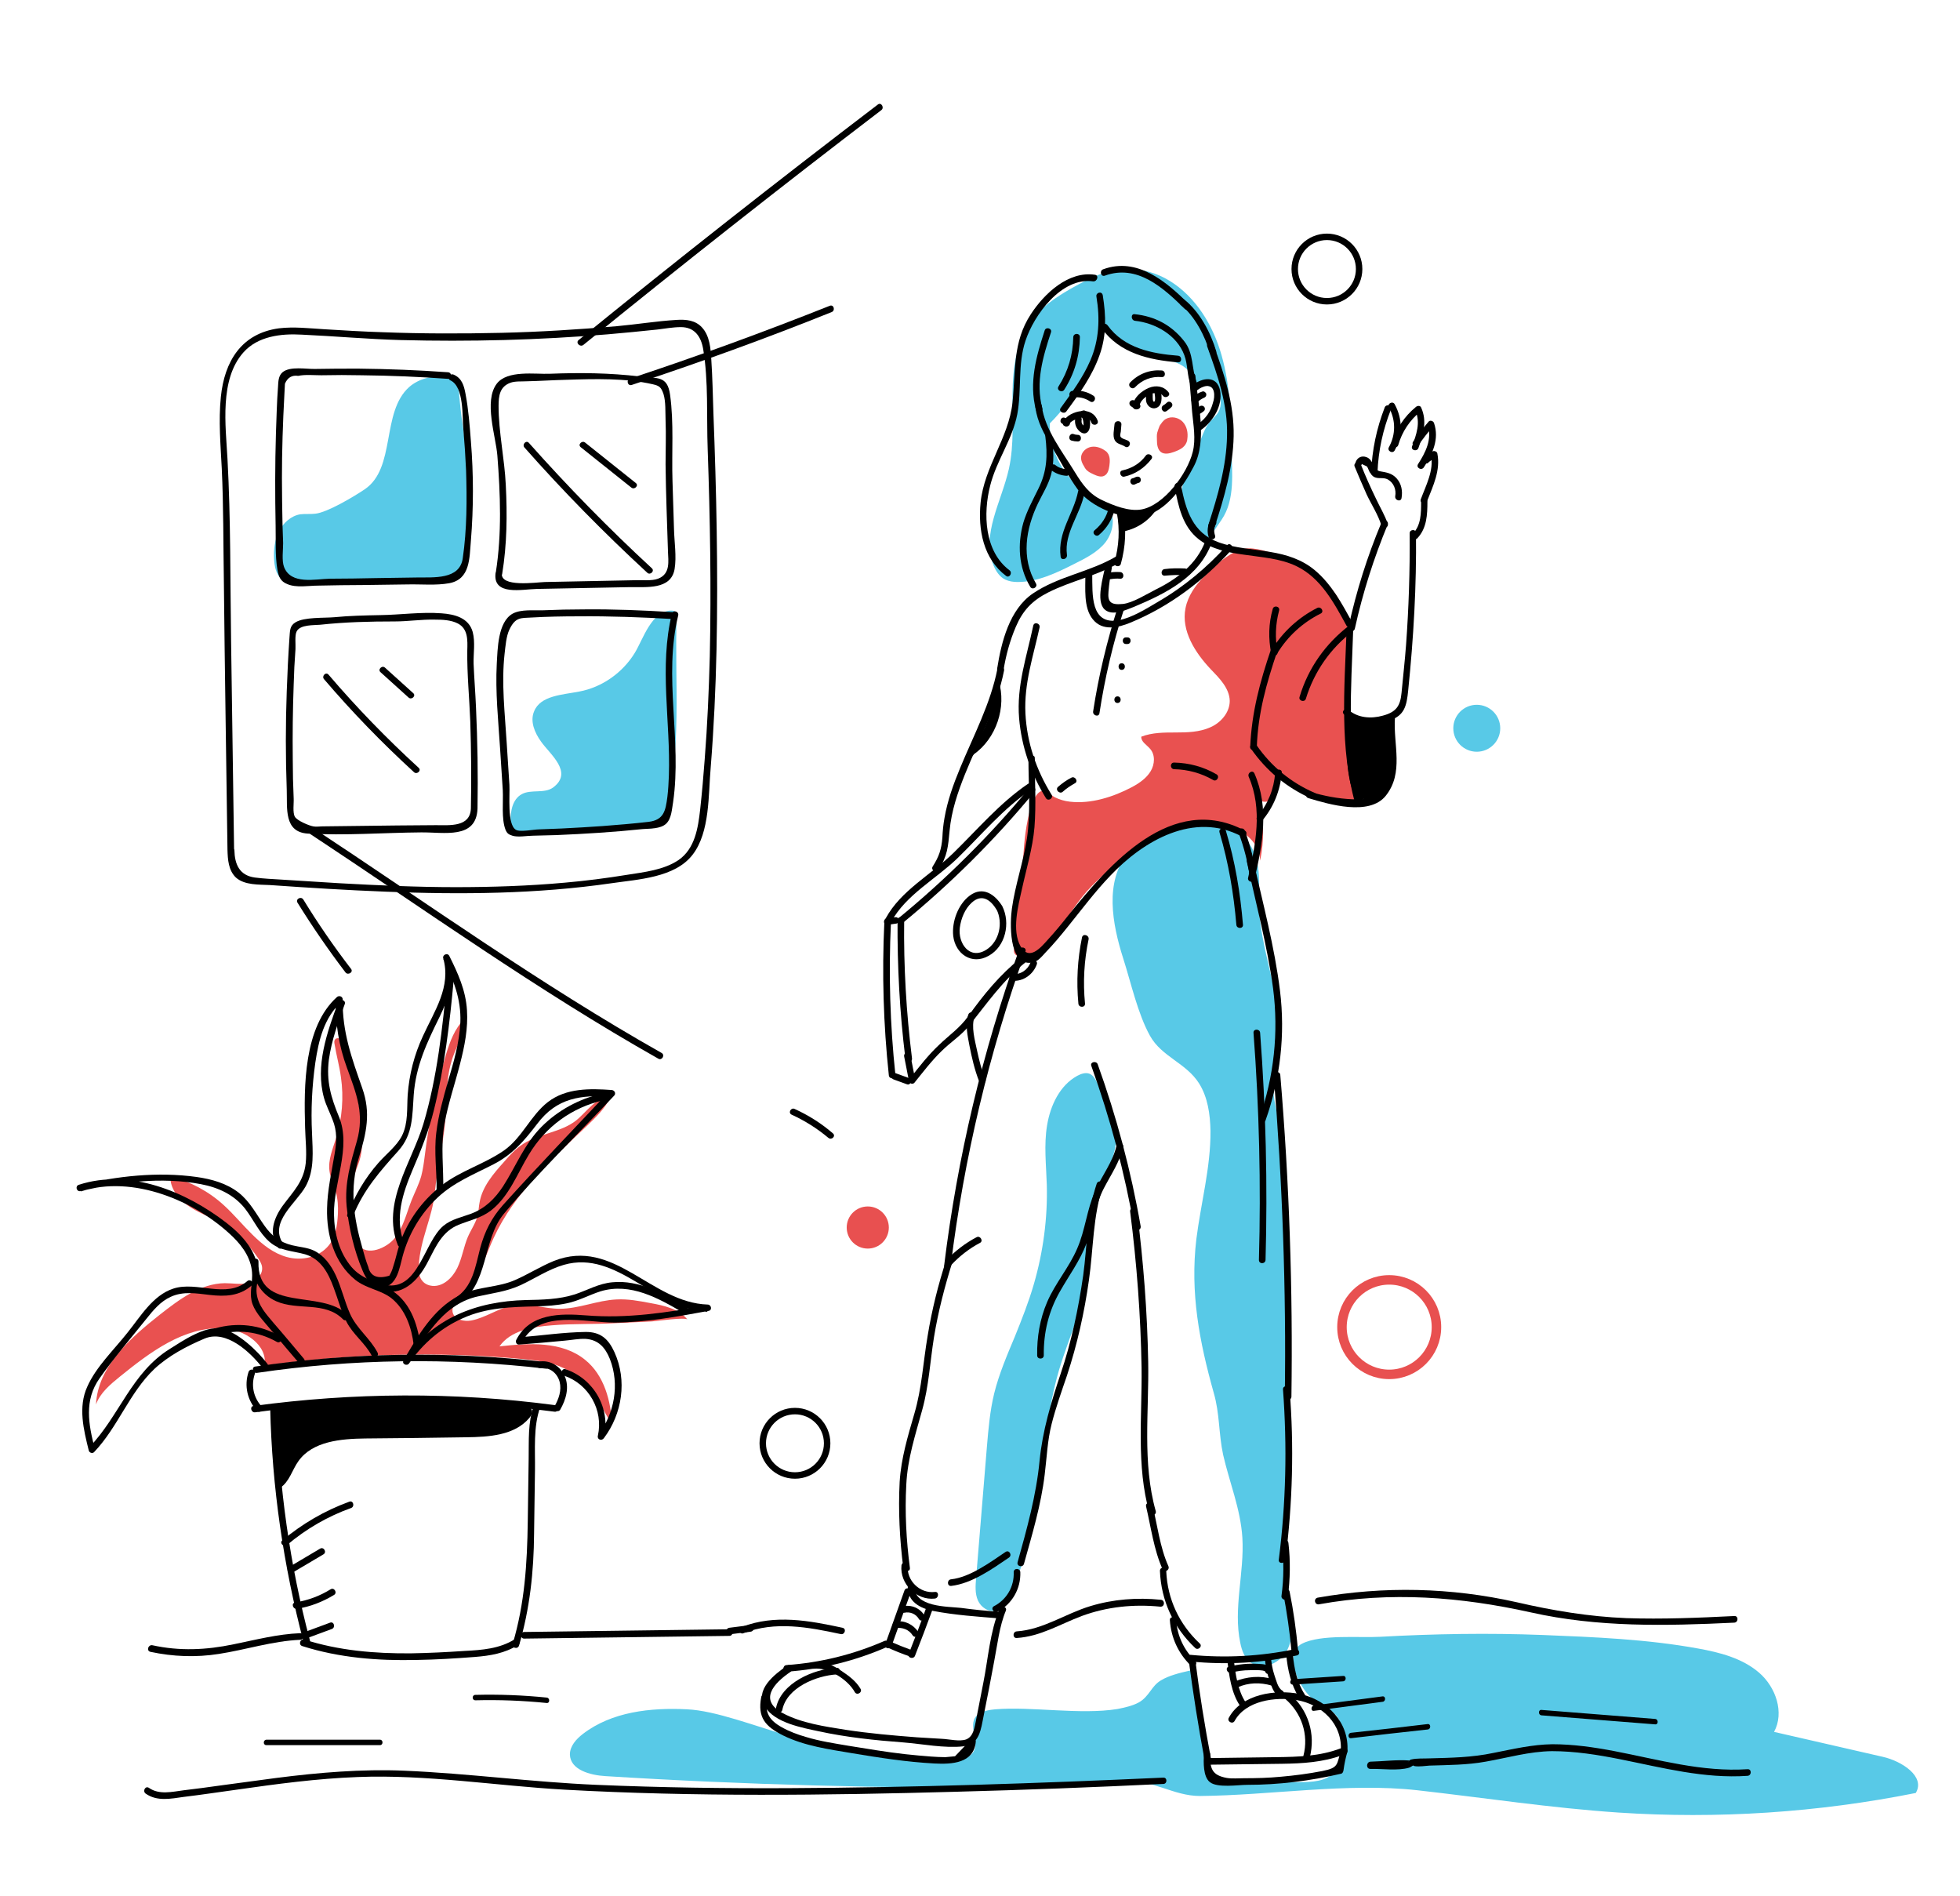 <?xml version="1.0" encoding="utf-8"?>
<!-- Generator: Adobe Illustrator 18.1.1, SVG Export Plug-In . SVG Version: 6.00 Build 0)  -->
<svg version="1.1" xmlns="http://www.w3.org/2000/svg" xmlns:xlink="http://www.w3.org/1999/xlink" x="0px" y="0px"
	 viewBox="0 0 651.4 630.1" enable-background="new 0 0 651.4 630.1" xml:space="preserve">
<g id="Layer_2" display="none">
</g>
<g id="Layer_1">
	<g>
		<g>
			<path fill="#E95150" d="M228.5,438.5c-0.6-0.9-10.4,0.5-11.8,0.6c-4.2,0.2-8.4,0.4-12.5,0.6c-7,0.4-13.8,0.1-20.8,0.7
				c-6.4,0.5-13.7,1.7-17.4,7c9.8-1.1,20.8-1.8,28.5,4.5c6.3,5.1,8.6,13.7,8.9,21.7c-4-7.4-8.4-15.2-15.9-18.9
				c-4.2-2.1-9.1-2.6-13.8-3.1c-28.5-2.6-57.4-1.8-85.8,2.2c1.2-6.9-6.8-12.1-13.8-12.4c-12.9-0.6-24.2,7.9-34.2,16
				c-3.2,2.6-6.6,5.4-8,9.3c0.6-12.6,11.4-22.1,21.3-29.9c6.4-5,13.4-10.3,21.5-10.4c2.6,0,5.2,0.5,7.7,0c2.5-0.5,5-2.7,4.7-5.3
				c-0.1-1.1-0.7-2-1.3-3c-3.4-5-7.9-9.2-13.2-12.1c-3.4-1.9-7.1-3.2-10.3-5.5c-3.2-2.3-5.8-5.7-5.7-9.6c6.6,1.7,12.8,5,17.8,9.6
				c6.4,5.8,12.2,14.8,20.9,17.2c5,1.4,10.8,0.1,14-3.9c2.3-2.9,2.8-6.7,3-10.4c0.1-2.5,0-4.9-0.7-7.3c-0.7-2.4-1.8-4.6-2.1-7
				c-0.5-3.7,1.1-7.4,2.2-10.9c2-6.5,2.6-13.5,1.6-20.3c-0.5-3.7-1.5-7.2-2.1-10.9c-0.1-0.5-0.2-1.1,0.1-1.5
				c0.4-0.7,1.5-0.6,2.1-0.1s0.8,1.3,1.1,2.1c2.7,9.6,5.4,19.3,5.8,29.2c0.1,2.7,0.1,5.5-0.6,8.1c-0.7,2.8-2.1,5.4-2.8,8.3
				c-1.5,5.5-1.1,15.4,2.1,20.4c2.9,4.3,9.7,1.1,12.2-2.1c2.9-3.6,3.9-8.3,5.6-12.6c1.1-2.7,2.4-5.2,3.2-8c0.6-2.3,0.9-4.6,1.2-7
				c1.4-11.3,3.7-22.4,7-33.3c1.3-4.3,2.9-8.8,6.2-11.9c0.2,3.9-1.8,7.5-3.3,11.1c-3.1,7.5-2.5,14.7-3.1,22.5
				c-0.7,8.1-2.7,16-3.5,24.1c-0.8,8.3-4.9,15.6-5.3,24.2c-0.1,1.9,0,3.9,1.3,5.3c0.8,0.9,2,1.4,3.2,1.5c3.6,0.3,6.7-2.7,8.3-6
				s2.1-7,3.5-10.3c1.1-2.5,2.7-4.7,3.3-7.3c0.3-1.4,0.3-2.8,0.6-4.2c0.9-5.2,4.6-9.5,8.1-13.4c1.9-2.2,3.9-4.4,6.4-6
				c5.4-3.5,12.6-3.8,17.6-7.8c3.6-2.9,6.6-7.9,11.3-7.5c-1.8,3.6-4.7,6.4-7.6,9.2c-11.8,11.2-24.3,22.5-31.1,37.3
				c-2.3,4.9-3.9,10.3-6.9,14.9c-1.7,2.6-7.8,6.5-6.7,10.1c0.7,2.3,3.8,2.9,6.1,2.5c4.8-0.9,9-4.1,13.8-5c5.2-0.9,10.4,1.1,15.6,1.1
				c6.4,0,12.5-2.8,18.9-3.1c3.8-0.2,7.5,0.5,11.2,1.2C220.6,433.8,225.6,434.9,228.5,438.5z"/>
			<path fill="#58C9E7" d="M183.8,261.7c-2.9,2.1-7.3,0.5-10.4,2.2c-3.1,1.7-3.8,5.7-3.7,9.2c0,0.8,0,1.7,0.5,2.4
				c0.9,1.5,2.9,1.7,4.7,1.7c13.4,0.1,26.7-2.1,40.1-1.9c1,0,2.1,0,3.1-0.5c1.4-0.7,2.1-2.3,2.6-3.9c6.2-19.9,3.4-45.3,4.2-65.9
				c0-0.5,0-1.2-0.3-1.6c-0.4-0.4-1-0.5-1.5-0.5c-6.6,0.1-9.3,9.4-12.1,14c-4,6.6-10.9,11.5-18.5,12.9c-5.6,1.1-12.9,1.3-15,6.6
				c-1.4,3.3,0.2,7.1,2.3,10C182.7,250.6,190.7,256.6,183.8,261.7z"/>
			<path fill="#58C9E7" d="M121.2,162.6c-3.4,2.3-12.4,7.7-16.4,8.1c-1.7,0.2-3.3,0-5,0.2c-3.1,0.5-5.7,2.9-7.1,5.7
				c-1.4,2.8-1.8,6-1.6,9.2c0.1,2.3,0.6,4.9,2.3,6.5c3.7,3.4,14.8,1.6,19.5,1.5c8.8-0.2,17.6-0.4,26.4-0.5c4.3-0.1,9.1-0.3,12.3-3.3
				c2.2-2,3.2-5,3.9-7.9c3.7-16.3-1.4-33.2-2.8-49.9c-0.1-1.8-0.3-3.7-1.5-5c-0.9-1.1-2.3-1.6-3.7-1.8c-4-0.7-8.4,0.5-11.5,3.2
				C126.6,137,131.7,155.5,121.2,162.6z"/>
			<path fill="#58C9E7" d="M374.1,592c8.9-0.8,15.8,4.8,24.7,4.8c23.4-0.2,49-4.5,72.3-1.9c22.2,2.5,44.4,5.9,66.7,7.4
				c33,2.2,66.4,0,98.9-6.5c3.3-5.5-4.7-10.6-10.9-12c-12.1-2.8-24.1-5.5-36.2-8.3c3.5-6.4,0.6-14.9-5-19.7s-13-6.7-20.2-8
				c-17-3.1-34.4-3.8-51.7-4.5c-18-0.7-36-0.4-54,0.6c-6.9,0.4-19.8-0.9-26,2.3c-6.6,3.4-0.6,15.5,4.1,18.8c2.6,1.8,5.9,3,7.7,5.6
				c1.5,2.2,1.6,5,1.7,7.7c0.1,3.7-0.1,7.9-2.7,10.6c-2.8,3.1-7.5,3.3-11.7,3.3c-8.5,0.1-16.9,0.1-25.4,0.2
				c-8.3,0.1-6.2-38.3-10.8-37.3c-3.6,0.8-7.2,1.7-9.8,3.3c-3.2,1.9-3.8,5.3-7.3,7.3c-2.2,1.2-4.7,1.7-7.1,2.2
				c-12.3,2-28.6-0.9-40.6,0.1c-16.7,1.4,2.6,15.7-14,16.8c-39.1,2.7-69.4-15.9-88.5-16.8c-12.1-0.6-25,0.8-34.6,8.2
				c-2.2,1.7-4.3,4-4.3,6.8c0.1,5.1,6.7,6.9,11.8,7.2c46.3,2.9,92.7,4.1,139.2,3.8C351.8,594,363,592.9,374.1,592z"/>
			<g>
				<g>
					<path fill="#58C9E7" d="M362.1,356.8c-1.3-0.5-2.8,0-4.1,0.7c-5.8,3.2-8.9,9.8-10,16.4s-0.3,13.2-0.1,19.8
						c0.3,11.1-1.2,22.3-4.3,33c-1.7,5.9-4,11.7-6.3,17.4c-2.6,6.2-5.3,12.5-6.9,19c-1.4,5.8-1.9,11.7-2.4,17.6
						c-1.2,14.6-2.4,29.1-3.6,43.7c-0.2,2.5-0.4,5.1,0.6,7.4c1,2.3,3.6,4.1,6,3.3c1.6-0.6,2.7-2.1,3.5-3.6
						c12.8-22.8,10.1-51,17.4-76c3.6-12.3,9.8-24.2,10.3-37.1c0.2-5.6-0.6-11.3,0.6-16.8c1.7-7.5,7.2-13.9,8-21.5
						c0.7-7.2-2.8-14-6.2-20.4C364.1,358.6,363.3,357.3,362.1,356.8z"/>
					<path fill="#58C9E7" d="M415.3,280.5c-4.5-6.6-13.8-7.8-21.7-6.5c-7.1,1.1-14.3,3.9-18.8,9.5c-7.7,9.5-5.2,23.4-1.5,35
						c2.6,8.1,4.8,18.3,8.9,25.7c3.9,7,12,9,16.3,15.8c2.9,4.6,3.7,10.3,3.8,15.8c0.1,12.1-3.2,24-4.7,36c-2.1,17.8,1,34,5.8,51.1
						c2,6.9,1.6,13.5,3.1,20.5c2.1,9.2,5.8,18,6.4,27.6c0.7,11.7-3.1,23.5-0.7,34.9c0.5,2.5,1.4,5.1,3.5,6.6
						c4.1,3,10.3-0.1,12.4-4.8s1.2-10,0.6-15c-1.3-11.3-1.3-22.7-1.4-34c0-5.5,0-11,0-16.4c0-30-0.1-60.1-0.8-90.1
						c-0.1-5.8-0.3-11.5-1.1-17.2c-0.6-4.1-2-8.4-2.2-12.5c-0.2-3.7,1.4-7.1,1.9-10.9c1.2-8.5-0.3-17.1-2.2-25.4
						c-1.8-8-4-16-4.5-24.2C418.2,294.6,419.6,286.9,415.3,280.5z"/>
					<path fill="#E95150" d="M418.4,265.6c1.5,1.6,4.4,0.7,5.5-1.2s1-4.2,0.9-6.3c7.7,5.2,17.4,9.3,26.6,8.6
						c-1.3-5.5-3.4-12.9-3.8-18.5c-1.1-15.1,5.2-37.1-3.4-50.3c-4.6-7-12.6-11.4-20.4-13.8c-3.5-1.1-8.2-2.7-11.7-1.4
						c-4.4,1.6-8.7,5.5-11.9,8.8c-2.9,3-5.4,6.5-6.2,10.6c-1.5,7.5,3.2,14.8,8.4,20.3c2.9,3,6.2,6.3,6.3,10.5c0,3.9-3,7.3-6.5,8.8
						c-3.6,1.6-7.6,1.7-11.4,1.7c-3.9,0-7.9,0-11.5,1.4c-0.1,1.7,1.8,2.7,2.9,4c1.8,2,1.6,5.2,0.2,7.5c-1.4,2.3-3.7,3.9-6.1,5.2
						c-3.2,1.7-6.6,3.1-10.1,4c-3.4,0.9-7.1,1.3-10.6,0.9c-1.8-0.2-3.5-0.7-5.1-1.5c-1-0.5-2.1-1.8-3.2-2.1
						c-4.6-1-6.3,12.3-6.7,15.7c-0.4,3.3-0.4,6.6-1,9.9c-1.4,7.3-2.4,16-2.2,23.4c0.1,3.3-1.7,5.1,1.4,6.1c3.6,1.2,7.1-1.7,9.6-4.5
						c4.3-4.8,7.3-10.4,11.2-15.3c4.1-5.2,9.9-9.8,15.2-13.7c7.6-5.5,16.4-9.7,25.8-10.3c4-0.2,8.2,0.2,11.8,2.2s6.3,5.6,6.4,9.7
						C420.2,279.3,420.1,272.2,418.4,265.6z"/>
					<path fill="#58C9E7" d="M360.9,93.2c-6.8,3.6-13.8,7.4-18.3,13.6c-4.9,6.8-6,15.6-6.1,24s0.6,16.9-1.2,25
						c-2.4,10.8-9.3,21.9-5.1,32.1c0.8,1.9,2,3.8,3.9,4.7c1.3,0.6,2.7,0.8,4.1,0.8c6.6,0,12.9-3,18.8-6c3.8-1.9,7.8-3.9,10.4-7.2
						c2.6-3.4,3.5-8.5,0.8-11.8c-1.5-1.8-3.8-2.8-5.8-3.9c-8.3-4.7-13.7-14.2-13.5-23.8c8.9-8.9,15-20.6,17-33.1
						c4.6,5.3,10.8,9.1,17.6,10.9c3,0.8,6.2,1.2,8.9,2.7c2.8,1.5,5.1,4.4,4.7,7.4c2.2-1.2,5.2-0.7,7,1.2c1.7,1.8,2.1,4.8,0.9,7
						c-0.8,1.5-2.3,2.5-3.3,3.9c-1,1.3-1.6,2.8-2.2,4.3c-1.6,4-3.3,7.9-4.9,11.9c-0.9,2.1-1.7,4.2-1.9,6.5
						c-0.5,6.3,4.2,11.7,8.6,16.2c1.6-2.3,3.1-4.6,4.7-6.9c4.6-6.8,3.4-15.6,3.3-23.9c-0.1-10.3-0.5-20.8-3.3-30.7
						s-8.5-19.4-17.3-24.8C379.8,87.9,370,88.4,360.9,93.2z"/>
					<g>
						<g>
							<g>
								<g>
									<path d="M377.2,106.6c6.7,0.7,13.9,4.7,16.4,11.4c1.2,3.2,0.9,6.8,2.1,9.9c0.5,1.3,2.6,0.7,2.1-0.6
										c-1.9-4.7-0.9-9.8-4.3-14c-4.2-5.3-9.7-8.2-16.4-8.9C375.8,104.2,375.8,106.4,377.2,106.6L377.2,106.6z"/>
								</g>
							</g>
							<g>
								<g>
									<path d="M395.2,125c0.3,4,0.7,8,1,11.9c0.4,4.3,1.3,9,0.2,13.3c-1.8,7.2-9.6,17.8-17.1,19.1c-4.2,0.7-9.2-1.3-13-3.1
										c-4.3-2-6.6-5.3-9-9.2c-4.2-6.9-10-14.1-11.1-22.2c-0.2-1.4-2.3-0.8-2.1,0.6c0.7,4.9,2.8,8.6,5.3,12.8
										c2.9,4.8,5.6,10.1,8.9,14.6c4.1,5.5,14.4,10,21.3,8.8c7.9-1.4,13.8-10.1,17.2-16.7c4.5-8.7,1.3-20.6,0.5-29.9
										C397.2,123.6,395.1,123.6,395.2,125L395.2,125z"/>
								</g>
							</g>
							<g>
								<g>
									<path d="M377.2,128.7c2.4-2.5,5.5-3.7,8.9-3.4c1.4,0.1,1.4-2.1,0-2.2c-4-0.3-7.7,1.1-10.5,4
										C374.6,128.2,376.2,129.7,377.2,128.7L377.2,128.7z"/>
								</g>
							</g>
							<g>
								<g>
									<path d="M356.4,132.1c2.1-0.3,4.1,0.1,5.9,1.3c1.2,0.8,2.3-1.1,1.1-1.9c-2.1-1.4-4.5-1.9-7-1.6
										C355.1,130,355,132.2,356.4,132.1L356.4,132.1z"/>
								</g>
							</g>
							<g>
								<g>
									<path d="M370.4,141c-0.1,1.6-0.7,3.9,0.1,5.3c0.7,1.3,2.2,1.3,3.4,2.1c1.2,0.8,2.3-1.1,1.1-1.9c-0.6-0.4-2.3-0.7-2.6-1.4
										c-0.2-0.4,0-1.3,0.1-1.7c0.1-0.8,0.1-1.6,0.2-2.4C372.7,139.6,370.5,139.6,370.4,141L370.4,141z"/>
								</g>
							</g>
							<g>
								<g>
									<path d="M355.4,140.9c0.4-1,2.6-1.8,3.5-2c1.4-0.3,3.2-0.2,3.8,1.5c0.5,1.3,2.6,0.8,2.1-0.6c-0.8-2.3-3-3.5-5.4-3.2
										c-2.2,0.2-5.3,1.5-6.1,3.8C352.8,141.7,354.9,142.2,355.4,140.9L355.4,140.9z"/>
								</g>
							</g>
							<g>
								<g>
									<path d="M378.7,135c0.1-2.8,5.8-6.1,7.8-3.5c0.8,1.1,2.7,0,1.9-1.1c-1.6-2.1-4.2-2.5-6.6-1.5c-2.4,1-5.2,3.3-5.3,6.1
										C376.5,136.4,378.7,136.4,378.7,135L378.7,135z"/>
								</g>
							</g>
							<g>
								<g>
									<path d="M355.4,140.1c-0.4-0.6-0.9-1-1.6-1.3c-0.6-0.2-1.2,0.2-1.3,0.8c-0.2,0.6,0.2,1.1,0.8,1.3c0.1,0,0.2,0.1,0.3,0.3
										C354.3,142.4,356.2,141.3,355.4,140.1L355.4,140.1z"/>
								</g>
							</g>
							<g>
								<g>
									<path d="M378.2,133.8c-0.4-0.2-0.8-0.4-1.2-0.7c-0.5-0.3-1.2-0.1-1.5,0.4c-0.3,0.5-0.1,1.2,0.4,1.5
										c0.5,0.4,1.1,0.7,1.8,0.9c0.6,0.2,1.2-0.2,1.3-0.8C379.1,134.6,378.7,134,378.2,133.8L378.2,133.8z"/>
								</g>
							</g>
							<g>
								<g>
									<path d="M357.3,139.5c-0.1,1.2,0.2,2.4,1,3.3c0.7,0.9,2,1.7,3,0.9c0.9-0.7,1-2.1,1-3.1c0-1.3-0.5-2.6-1.2-3.7
										c-0.8-1.2-2.7-0.1-1.9,1.1c0.7,1,1,2.2,0.9,3.4c0,0.1,0,0.2-0.1,0.3c-0.1,0.3,0,0.3,0.4,0c0,0-0.6-0.6-0.6-0.6
										c-0.4-0.5-0.4-1.1-0.3-1.7C359.6,138.1,357.4,138.1,357.3,139.5L357.3,139.5z"/>
								</g>
							</g>
							<g>
								<g>
									<path d="M381,131c-0.2,1.2-0.3,2.5,0.4,3.5c0.6,0.9,1.7,1.4,2.7,1.1c2.3-0.6,2.1-3.8,1.7-5.6c-0.3-1.4-2.4-0.8-2.1,0.6
										c0.1,0.6,0.2,1.1,0.2,1.7c0,0.3,0,0.9-0.2,1.1c-0.7,0.5-0.6-1.6-0.6-1.9c0.1-0.6-0.1-1.2-0.8-1.3
										C381.8,130.1,381.1,130.4,381,131L381,131z"/>
								</g>
							</g>
							<g>
								<g>
									<path d="M387.7,136.6c0.6-0.4,1.1-0.8,1.6-1.3c1-1-0.5-2.5-1.5-1.5c-0.4,0.4-0.8,0.7-1.2,0.9
										C385.4,135.5,386.5,137.4,387.7,136.6L387.7,136.6z"/>
								</g>
							</g>
							<g>
								<g>
									<path d="M356.1,146.4c0.7,0.2,1.4,0.3,2.1,0.3c1.4,0,1.4-2.2,0-2.2c-0.5,0-1-0.1-1.5-0.3
										C355.4,143.9,354.8,146,356.1,146.4L356.1,146.4z"/>
								</g>
							</g>
						</g>
						<g>
							<g>
								<path d="M364.4,98.6c1.2,7.3,0.9,14.3-2,21.1c-2.5,5.8-6.2,10.8-9.9,15.9c-0.8,1.1,1.1,2.2,1.9,1.1
									c4.3-5.8,8.6-11.8,11-18.6c2.4-6.6,2.2-13.2,1.1-20C366.2,96.6,364.1,97.2,364.4,98.6L364.4,98.6z"/>
							</g>
						</g>
						<g>
							<g>
								<path d="M363.9,91.3c-8.8-1.3-16.8,6.2-21.3,13.1c-6.1,9.3-5,18.9-6.1,29.4c-1.3,11.8-9.4,21.3-10.6,33.2
									c-0.9,9,0.9,18.7,8.5,24.4c1.1,0.8,2.2-1.1,1.1-1.9c-8.4-6.3-8.8-18.9-6.4-28.2c2.1-8.3,7.4-15.3,9-23.7
									c1.5-8.1,0.1-16.5,2.7-24.3c2.8-8.6,12-21.3,22.5-19.8C364.7,93.6,365.3,91.5,363.9,91.3L363.9,91.3z"/>
							</g>
						</g>
						<g>
							<g>
								<path d="M368.5,168.7c-0.7,3-2.3,5.5-4.7,7.5c-1.1,0.9,0.5,2.5,1.5,1.5c2.6-2.2,4.4-5.2,5.2-8.5
									C370.9,167.9,368.8,167.3,368.5,168.7L368.5,168.7z"/>
							</g>
						</g>
						<g>
							<g>
								<path d="M367.2,91.6c10.7-3.9,19.4,4,26.5,11c1,1,2.5-0.6,1.5-1.5c-7.6-7.5-17.2-15.8-28.6-11.6
									C365.3,90,365.9,92.1,367.2,91.6L367.2,91.6z"/>
							</g>
						</g>
						<g>
							<g>
								<path d="M398,129.6c1.6-1.3,4.7-2.4,5.4,0.5c0.3,1.2,0.1,2.7-0.3,3.8c-0.7,2.8-2.4,5.2-4.8,6.9c-1.1,0.8,0,2.7,1.1,1.9
									c3.8-2.8,7-7.9,6.1-12.9c-1-5.1-5.9-4.4-9.1-1.8C395.3,128.9,396.9,130.5,398,129.6L398,129.6z"/>
							</g>
						</g>
						<g>
							<g>
								<path d="M392.5,101.4c4.6,3.6,8.1,10.5,9.6,15.9c0.4,1.3,2.5,0.8,2.1-0.6c-1.8-6.1-5.5-13.2-10.7-17.2
									C392.5,98.6,391.4,100.5,392.5,101.4L392.5,101.4z"/>
							</g>
						</g>
						<g>
							<g>
								<path d="M347.4,144.9c0.8,6.4,0.6,11.7-2.3,17.5c-1.8,3.7-3.8,7.3-5,11.3c-2,7.2-1.6,14.8,2.3,21.3c0.7,1.2,2.6,0.1,1.9-1.1
									c-5-8.5-3.4-18.2,0.7-26.7c1.5-3.1,3.4-6.1,4.3-9.4c1.2-4.3,0.8-8.6,0.2-13C349.5,143.5,347.3,143.5,347.4,144.9
									L347.4,144.9z"/>
							</g>
						</g>
						<g>
							<g>
								<path d="M371.2,170.5c1,5.5,0.7,10.9-0.8,16.3c-0.4,1.4,1.7,1.9,2.1,0.6c1.6-5.8,1.9-11.6,0.8-17.5
									C373,168.5,370.9,169.1,371.2,170.5L371.2,170.5z"/>
							</g>
						</g>
						<g>
							<g>
								<path d="M390.4,161.8c1.2,6.4,2.6,13.2,8,17.4c4.2,3.3,9.7,4.4,14.9,5.1c5.9,0.9,12.2,1.2,17.7,3.9
									c8,3.9,12.4,12.2,16.5,19.7c0.7,1.2,2.6,0.1,1.9-1.1c-3.4-6.2-6.9-12.7-12.4-17.3c-4.3-3.6-9.4-5.2-14.9-6.1
									c-5.7-1-11.6-1.2-17.1-3.2c-8.6-3.1-10.9-10.6-12.5-19C392.2,159.8,390.1,160.4,390.4,161.8L390.4,161.8z"/>
							</g>
						</g>
						<g>
							<g>
								<path d="M370.8,185c-8.7,5.1-19.1,6.5-27.5,12.2c-7.8,5.3-10.5,16.1-11.9,25c-0.2,1.4,1.9,2,2.1,0.6c0.8-5,2.1-9.8,4.1-14.5
									c2.3-5.4,5.4-8.7,10.7-11.4c7.7-3.9,16.2-5.5,23.7-9.9C373.1,186.2,372,184.3,370.8,185L370.8,185z"/>
							</g>
						</g>
						<g>
							<g>
								<path d="M422.4,215.8c-3.7,10.9-6.4,20.9-6.9,32.4c-0.1,1.4,2.1,1.4,2.2,0c0.4-11.3,3.2-21.1,6.8-31.8
									C425,215.1,422.9,214.5,422.4,215.8L422.4,215.8z"/>
							</g>
						</g>
						<g>
							<g>
								<path d="M343.4,207.9c-2.2,10.4-5.6,20-4.7,30.8c0.8,9.4,3.9,18.4,8.9,26.5c0.7,1.2,2.6,0.1,1.9-1.1
									c-5.1-8.2-8.2-17.3-8.7-27c-0.5-10,2.6-19,4.7-28.6C345.8,207.1,343.7,206.5,343.4,207.9L343.4,207.9z"/>
							</g>
						</g>
						<g>
							<g>
								<path d="M341.8,252.1c0,8.8,0.8,17.8-0.5,26.5c-1.2,7.9-3.9,15.4-5,23.3c-0.6,4.2-1.3,19,6.5,18c2-0.2,3.3-1.9,4.6-3.3
									c2.7-2.8,5.2-5.8,7.6-8.8c4.6-5.7,9-11.6,14.1-16.9c11-11.6,27.7-21.3,43.5-13c1.2,0.7,2.4-1.2,1.1-1.9
									c-24.3-12.8-45,11.2-58.6,28.1c-2.2,2.8-4.5,5.6-6.9,8.2c-2.4,2.7-6.2,7.1-9,2.2c-3-5.3-0.8-13.5,0.4-18.9
									c1.5-6.9,3.6-13.7,4.2-20.7c0.6-7.6,0.1-15.4,0.1-23C344,250.7,341.8,250.7,341.8,252.1L341.8,252.1z"/>
							</g>
						</g>
						<g>
							<g>
								<path d="M411.6,276.6c1.9,5.1,3.2,10.2,3.9,15.6c0.2,1.4,2.3,0.8,2.1-0.6c-0.7-5.4-2-10.5-3.9-15.6
									C413.2,274.7,411.1,275.3,411.6,276.6L411.6,276.6z"/>
							</g>
						</g>
						<g>
							<g>
								<path d="M416.9,292.3c2.7-11.7,5-23.9,0-35.3c-0.6-1.3-2.4-0.2-1.9,1.1c4.7,10.8,2.3,22.6-0.2,33.6
									C414.5,293,416.6,293.6,416.9,292.3L416.9,292.3z"/>
							</g>
						</g>
						<g>
							<g>
								<path d="M331.5,222.2c-2.3,11.7-7.9,22.1-12.4,33c-2.2,5.3-4.2,10.8-5.2,16.6c-0.4,2.2-0.6,4.3-0.7,6.5
									c-0.3,3.9-1.1,6.3-3.2,9.6c-0.8,1.2,1.1,2.3,1.9,1.1c3-4.5,3.2-7.7,3.7-13c0.6-6.5,2.7-12.7,5.1-18.7
									c4.6-11.4,10.6-22.3,13-34.5C333.9,221.4,331.7,220.9,331.5,222.2L331.5,222.2z"/>
							</g>
						</g>
						<g>
							<g>
								<path d="M415.7,248.7c5.1,7.4,12,13.1,20.2,16.7c1.3,0.6,2.4-1.3,1.1-1.9c-7.9-3.4-14.5-8.8-19.4-15.9
									C416.8,246.5,414.9,247.6,415.7,248.7L415.7,248.7z"/>
							</g>
						</g>
						<g>
							<g>
								<path d="M434.8,265.2c6.9,2.1,20.2,6,25.7-0.7c6.2-7.7,2.5-17.1,3.1-25.9c0.1-1.4-2.1-1.4-2.2,0c-0.5,7.5,2.6,15.3-1.3,22.4
									c-2.4,4.4-6,4.7-10.6,4.6c-4.8-0.2-9.5-1.1-14.1-2.5C434,262.7,433.5,264.8,434.8,265.2L434.8,265.2z"/>
							</g>
						</g>
						<g>
							<g>
								<path d="M447.5,210c-0.7,19-2.3,38.5,2.9,57c0.4,1.4,2.5,0.8,2.1-0.6c-5.1-18.3-3.4-37.7-2.8-56.4
									C449.7,208.6,447.6,208.6,447.5,210L447.5,210z"/>
							</g>
						</g>
						<g>
							<g>
								<g>
									<path d="M450.3,208.8c2.6-11.8,6.3-23.4,10.9-34.5c0.5-1.3-1.6-1.9-2.1-0.6c-4.7,11.2-8.3,22.7-10.9,34.5
										C447.9,209.6,450,210.2,450.3,208.8L450.3,208.8z"/>
								</g>
							</g>
							<g>
								<g>
									<path d="M461.2,174c-1-2.9-2.6-5.5-3.9-8.3c-1.8-3.7-3.5-7.5-5-11.3c-0.5-1.3-2.6-0.7-2.1,0.6c1.3,3.1,2.6,6.2,4,9.3
										c1.6,3.4,3.8,6.7,4.9,10.3C459.6,175.9,461.7,175.3,461.2,174L461.2,174z"/>
								</g>
							</g>
							<g>
								<g>
									<path d="M452.6,154.2c0.6,0.3,1.1,0.5,1.7,0.8c0.2,0.3,0.4,0.7,0.5,1c0.2,0.5,0.4,1,0.8,1.4c0.4,0.6,0.8,1.1,1.6,1.3
										c1.3,0.4,2.6-0.1,4,0.6c2,1.1,2.9,3.4,2.5,5.6c-0.2,1.4,1.9,2,2.1,0.6c0.4-2.3,0-4.7-1.6-6.5c-1.6-1.8-3.4-2-5.6-2.4
										c-2.3-0.5-2.1-3.9-4.5-4.7c-1.6-0.6-3.1,0.2-3.6,1.8C450,155,452.2,155.6,452.6,154.2L452.6,154.2z"/>
								</g>
							</g>
							<g>
								<g>
									<path d="M457.8,157c0.3-7.3,1.8-14.2,4.5-21c0.5-1.3-1.6-1.9-2.1-0.6c-2.7,7-4.2,14.1-4.5,21.6
										C455.5,158.4,457.7,158.4,457.8,157L457.8,157z"/>
								</g>
							</g>
							<g>
								<g>
									<path d="M461.6,135.4c2.3,4.2,2.3,9,0,13.2c-0.7,1.2,1.2,2.3,1.9,1.1c2.7-4.9,2.7-10.5,0-15.4
										C462.8,133.1,460.9,134.2,461.6,135.4L461.6,135.4z"/>
								</g>
							</g>
							<g>
								<g>
									<path d="M464.7,147.9c1.3-4.5,3.8-8.2,7.4-11.2c-0.6-0.1-1.1-0.1-1.7-0.2c1.8,3.9,0.3,8-1.1,11.8c-0.5,1.3,1.6,1.9,2.1,0.6
										c1.6-4.5,3-8.9,0.9-13.5c-0.3-0.7-1.2-0.6-1.7-0.2c-3.9,3.2-6.6,7.3-8,12.1C462.2,148.6,464.3,149.2,464.7,147.9
										L464.7,147.9z"/>
								</g>
							</g>
							<g>
								<g>
									<path d="M471.5,147.8c1.5-2.1,3.1-4.2,4.8-6.1c-0.6-0.2-1.2-0.3-1.8-0.5c1.5,4.8-0.7,9.1-3.2,13c-0.8,1.2,1.1,2.3,1.9,1.1
										c2.9-4.4,5.2-9.4,3.4-14.7c-0.2-0.7-1.3-1.1-1.8-0.5c-1.8,2.1-3.5,4.3-5.1,6.6C468.8,147.8,470.7,148.9,471.5,147.8
										L471.5,147.8z"/>
								</g>
							</g>
							<g>
								<g>
									<path d="M474.9,153.5c0.7-0.5,1.3-0.9,2-1.4c-0.4-0.3-0.9-0.5-1.3-0.8c1,5-1.7,10-3.4,14.6c-0.5,1.3,1.6,1.9,2.1,0.6
										c2-5.1,4.5-10.2,3.4-15.8c-0.1-0.6-0.8-0.9-1.3-0.8c-1.5,0.4-2.4,1.1-3.3,2.4C472.3,153.6,474.2,154.7,474.9,153.5
										L474.9,153.5z"/>
								</g>
							</g>
							<g>
								<g>
									<path d="M472.3,166.8c0,3.7,0,7.7-2.7,10.5c-1,1,0.6,2.6,1.5,1.5c3.1-3.3,3.3-7.8,3.3-12.1
										C474.5,165.4,472.3,165.4,472.3,166.8L472.3,166.8z"/>
								</g>
							</g>
							<g>
								<g>
									<path d="M468.5,177.2c0.1,12.4-0.3,24.8-1.2,37.1c-0.4,5.3-1,10.6-1.5,15.9c-0.4,4.3-1.7,6.4-6.2,7.6
										c-3.9,1.1-8.3,0.8-11.4-1.9c-1.1-0.9-2.6,0.6-1.5,1.5c4.3,3.8,9.8,3.7,15.1,2c5-1.6,5.7-4.9,6.2-9.9
										c1.8-17.5,2.8-34.9,2.6-52.4C470.7,175.8,468.5,175.8,468.5,177.2L468.5,177.2z"/>
								</g>
							</g>
						</g>
						<g>
							<g>
								<path d="M448.6,207.7c-8,6.1-13.8,14.2-16.7,23.9c-0.4,1.3,1.7,1.9,2.1,0.6c2.8-9.1,8.2-16.8,15.7-22.5
									C450.8,208.8,449.7,206.9,448.6,207.7L448.6,207.7z"/>
							</g>
						</g>
						<g>
							<g>
								<path d="M424.5,217.1c3.5-5.7,8.4-10.2,14.4-13.2c1.3-0.6,0.2-2.5-1.1-1.9c-6.3,3.2-11.5,8-15.2,14
									C421.8,217.2,423.7,218.3,424.5,217.1L424.5,217.1z"/>
							</g>
						</g>
						<g>
							<g>
								<path d="M423.8,256.8c-0.4,5.4-2.4,10.4-5.9,14.5c-0.9,1.1,0.6,2.6,1.5,1.5c3.9-4.6,6.1-10.1,6.6-16.1
									C426.1,255.4,423.9,255.4,423.8,256.8L423.8,256.8z"/>
							</g>
						</g>
						<g>
							<g>
								<path d="M367.3,188.2c-0.6,3.5-3.2,11.5-0.2,14.3c2.6,2.4,7.3,0.1,9.9-0.9c10.5-4.4,21.5-9.9,25.7-21.2
									c0.5-1.3-1.6-1.9-2.1-0.6c-2.9,7.7-9.4,12.6-16.5,16.1c-3,1.5-7.7,4.5-11,4.8c-4.1,0.4-5-0.8-4.7-4.1
									c0.2-2.6,0.6-5.2,1.1-7.8C369.7,187.4,367.6,186.8,367.3,188.2L367.3,188.2z"/>
							</g>
						</g>
						<g>
							<g>
								<path d="M360.7,190.8c0.1,4.6-0.7,11.1,2.5,15c3.2,4,8.4,2.8,12.5,1.1c12.9-5.3,24.3-13.9,33.6-24.2c0.9-1-0.6-2.6-1.5-1.5
									c-6.6,7.3-14.2,13.7-22.8,18.7c-3.9,2.3-8.8,5.4-13.2,6.2c-9.5,1.7-8.7-8.8-8.8-15.2C362.9,189.4,360.7,189.4,360.7,190.8
									L360.7,190.8z"/>
							</g>
						</g>
						<g>
							<g>
								<path d="M342.3,261.6c-13.2,16-27.9,30.6-43.9,43.7c-1.1,0.9,0.5,2.4,1.5,1.5c16-13.1,30.7-27.7,43.9-43.7
									C344.7,262.1,343.2,260.5,342.3,261.6L342.3,261.6z"/>
							</g>
						</g>
						<g>
							<g>
								<path d="M298.3,305.8c-0.1,15.3,0.7,30.6,2.6,45.9c0.2,1.4,2.4,1.4,2.2,0c-1.9-15.2-2.8-30.5-2.6-45.9
									C300.5,304.4,298.3,304.4,298.3,305.8L298.3,305.8z"/>
							</g>
						</g>
						<g>
							<g>
								<path d="M300.5,351.1c0.5,2.7,1.1,5.4,1.6,8.2c0.1,0.8,1.3,1.1,1.8,0.5c2.9-3.6,5.7-7.3,9-10.5c3-3,6.7-5.3,9.3-8.6
									c6-7.5,11-14.8,18.6-20.9c1.1-0.9-0.5-2.4-1.5-1.5c-7,5.6-12.4,12.2-17.6,19.5c-2.7,3.8-6.4,6.3-9.7,9.5
									c-3.6,3.4-6.6,7.3-9.6,11.1c0.6,0.2,1.2,0.3,1.8,0.5c-0.5-2.7-1.1-5.4-1.6-8.2C302.3,349.2,300.2,349.7,300.5,351.1
									L300.5,351.1z"/>
							</g>
						</g>
						<g>
							<g>
								<path d="M297.4,304.8c-0.9,0.1-1.9,0.3-2.8,0.4c-0.6,0.1-0.9,0.8-0.8,1.3c0.2,0.6,0.8,0.8,1.3,0.8c0.9-0.1,1.9-0.3,2.8-0.4
									c0.6-0.1,0.9-0.8,0.8-1.3C298.5,304.9,298,304.7,297.4,304.8L297.4,304.8z"/>
							</g>
						</g>
						<g>
							<g>
								<path d="M293.9,306.6c-0.8,16.9-0.3,33.8,1.5,50.7c0.1,1.4,2.3,1.4,2.2,0c-1.8-16.8-2.3-33.7-1.5-50.7
									C296.2,305.2,294,305.2,293.9,306.6L293.9,306.6z"/>
							</g>
						</g>
						<g>
							<g>
								<path d="M297,358.7c1.5,0.5,2.9,1.1,4.4,1.6c1.3,0.5,1.9-1.6,0.6-2.1c-1.5-0.5-2.9-1.1-4.4-1.6
									C296.2,356.1,295.7,358.2,297,358.7L297,358.7z"/>
							</g>
						</g>
						<g>
							<g>
								<path d="M296.2,306.3c4.9-9,14.9-14.2,22.1-21.2c8-7.8,15.1-16.4,24.4-22.7c1.2-0.8,0.1-2.7-1.1-1.9
									c-9.4,6.4-16.7,15.1-24.8,23c-7.4,7.2-17.4,12.4-22.4,21.6C293.6,306.5,295.5,307.6,296.2,306.3L296.2,306.3z"/>
							</g>
						</g>
						<g>
							<g>
								<path d="M359.6,311.5c-1.5,7.3-1.9,14.6-1.2,22c0.1,1.4,2.3,1.4,2.2,0c-0.7-7.2-0.3-14.3,1.2-21.4
									C362,310.7,359.9,310.1,359.6,311.5L359.6,311.5z"/>
							</g>
						</g>
						<g>
							<g>
								<path d="M362.7,354.2c6.3,17.5,11.1,35.5,14.3,53.9c0.2,1.4,2.3,0.8,2.1-0.6c-3.2-18.4-8-36.4-14.3-53.9
									C364.3,352.4,362.2,352.9,362.7,354.2L362.7,354.2z"/>
							</g>
						</g>
						<g>
							<g>
								<path d="M414.4,286.4c3,13.9,6.8,27.9,8.7,42c1.9,14.7,0.3,29.4-4.6,43.3c-0.5,1.3,1.6,1.9,2.1,0.6
									c4.9-13.8,6.6-28.5,4.8-43.1c-1.8-14.6-5.7-29-8.9-43.4C416.2,284.4,414.1,285,414.4,286.4L414.4,286.4z"/>
							</g>
						</g>
						<g>
							<g>
								<path d="M416.6,343.2c1.9,25.1,2.5,50.3,1.8,75.5c0,1.4,2.1,1.4,2.2,0c0.7-25.2,0.1-50.4-1.8-75.5
									C418.7,341.8,416.5,341.8,416.6,343.2L416.6,343.2z"/>
							</g>
						</g>
						<g>
							<g>
								<path d="M423.3,357.2c2.9,35.5,4.2,71.2,3.7,106.9c0,1.4,2.2,1.4,2.2,0c0.5-35.7-0.7-71.3-3.7-106.9
									C425.4,355.9,423.2,355.8,423.3,357.2L423.3,357.2z"/>
							</g>
						</g>
						<g>
							<g>
								<path d="M375.6,402.6c2.2,17.2,3.5,34.5,3.8,51.9c0.2,16-1.8,32.6,2.6,48.2c0.4,1.4,2.5,0.8,2.1-0.6
									c-4.5-16-2.2-33.2-2.5-49.6c-0.3-16.7-1.6-33.3-3.7-49.9C377.6,401.2,375.4,401.2,375.6,402.6L375.6,402.6z"/>
							</g>
						</g>
						<g>
							<g>
								<path d="M380.9,500.6c1.6,6.8,2.6,14.5,5.5,20.9c0.6,1.3,2.5,0.2,1.9-1.1c-2.8-6.2-3.7-13.8-5.3-20.4
									C382.7,498.7,380.6,499.2,380.9,500.6L380.9,500.6z"/>
							</g>
						</g>
						<g>
							<g>
								<path d="M426.4,461.7c1.4,18.9,1,37.8-1.4,56.6c-0.2,1.4,2,1.4,2.2,0c2.4-18.8,2.9-37.7,1.4-56.6
									C428.5,460.3,426.3,460.3,426.4,461.7L426.4,461.7z"/>
							</g>
						</g>
					</g>
					<g>
						<g>
							<path d="M333.1,301.1c-2.5-4-6.5-6.7-10.8-3.5c-3.9,2.9-6,8.7-5.5,13.4c0.7,6,6.2,9.8,11.8,6.6
								C334.2,314.5,335.9,306.7,333.1,301.1c-0.6-1.3-2.5-0.1-1.9,1.1c2.2,4.4,1,10.6-3.4,13.4c-5.6,3.5-9.5-2.2-8.8-7.4
								c0.4-3,1.7-6.2,3.9-8.2c3.3-3.1,6.3-1.1,8.3,2.3C331.9,303.4,333.8,302.3,333.1,301.1z"/>
						</g>
					</g>
					<g>
						<g>
							<path d="M397.8,133.8c0.7-0.7,1.4-1.2,2.3-1.6c0.6-0.2,0.9-0.7,0.8-1.3c-0.1-0.5-0.8-1-1.3-0.8c-1.3,0.4-2.4,1.1-3.3,2.1
								C395.2,133.2,396.8,134.8,397.8,133.8L397.8,133.8z"/>
						</g>
					</g>
					<g>
						<g>
							<path d="M397.8,137.9c0.9-0.3,1.6-0.7,2.3-1.3c0.5-0.4,0.4-1.2,0-1.5c-0.4-0.4-1.1-0.4-1.5,0c-0.4,0.3-0.9,0.6-1.3,0.7
								C395.9,136.3,396.4,138.4,397.8,137.9L397.8,137.9z"/>
						</g>
					</g>
					<g>
						<g>
							<path d="M366.2,109.2c6,8.2,15.6,10.4,25.3,11.2c1.4,0.1,1.4-2.1,0-2.2c-8.8-0.7-17.9-2.5-23.4-10.1
								C367.2,106.9,365.3,108,366.2,109.2L366.2,109.2z"/>
						</g>
					</g>
					<g>
						<g>
							<path d="M349.6,156.4c1.4,1,3.1,1.6,4.8,1.7c1.4,0.1,1.4-2.1,0-2.2c-1.4-0.1-2.6-0.5-3.7-1.4
								C349.6,153.7,348.5,155.6,349.6,156.4L349.6,156.4z"/>
						</g>
					</g>
					<g>
						<path d="M384.1,169.6c-2.6,3.8-6.8,6.4-11.4,7.1c0.4-2.3,0-4.3-0.6-6.6c3.1,1.3,6.7,0.7,9.9-0.5
							C382.7,169.3,383.5,169,384.1,169.6z"/>
					</g>
					<g>
						<g>
							<path d="M356.7,112c-0.1,5.9-1.7,11.4-4.9,16.4c-0.8,1.2,1.1,2.3,1.9,1.1c3.4-5.3,5.1-11.2,5.2-17.5
								C358.9,110.6,356.8,110.6,356.7,112L356.7,112z"/>
						</g>
					</g>
					<g>
						<g>
							<path d="M401.2,115.1c3.5,9.7,6.9,19.4,6.6,29.8c-0.2,10.1-3.1,19.9-6.2,29.5c-0.4,1.3,1.7,1.9,2.1,0.6
								c3.2-9.7,6.1-19.7,6.3-30.1c0.2-10.6-3.1-20.5-6.7-30.4C402.9,113.2,400.8,113.8,401.2,115.1L401.2,115.1z"/>
						</g>
					</g>
					<g>
						<g>
							<path d="M402.2,173.1c-0.9,1.6-1.1,3.6-0.5,5.4c0.5,1.3,2.6,0.7,2.1-0.6c-0.4-1.3-0.4-2.5,0.3-3.7
								C404.8,172.9,402.9,171.8,402.2,173.1L402.2,173.1z"/>
						</g>
					</g>
					<g>
						<g>
							<path d="M347.2,109.8c-2.8,8.6-5.3,17.4-2.9,26.4c0.4,1.4,2.5,0.8,2.1-0.6c-2.3-8.6,0.2-17,2.9-25.2
								C349.7,109.1,347.6,108.5,347.2,109.8L347.2,109.8z"/>
						</g>
					</g>
					<g>
						<g>
							<path d="M358.3,163.3c-1.5,7.5-6.9,13.6-5.8,21.7c0.2,1.4,2.3,0.8,2.1-0.6c-1-7.4,4.5-13.5,5.8-20.5
								C360.7,162.5,358.6,161.9,358.3,163.3L358.3,163.3z"/>
						</g>
					</g>
					<g>
						<g>
							<path d="M387.1,191.3c2.2-0.2,4.4-0.3,6.7-0.2c1.4,0.1,1.4-2.1,0-2.2c-2.2-0.1-4.5-0.1-6.7,0.2
								C385.7,189.2,385.7,191.4,387.1,191.3L387.1,191.3z"/>
						</g>
					</g>
					<g>
						<g>
							<path d="M368.8,192.5c1.2-0.2,2.3-0.3,3.5-0.2c1.4,0.1,1.4-2.1,0-2.2c-1.4-0.1-2.7,0-4.1,0.2
								C366.8,190.6,367.4,192.7,368.8,192.5L368.8,192.5z"/>
						</g>
					</g>
					<path d="M453.3,265.5c0.4,0.3,0.9,0.3,1.4,0.2c2.9-0.3,5.4-2.4,6.7-5c1.4-2.6,1.8-5.5,1.9-8.4c0.3-4.8,0-9.6-0.8-14.3
						c-4.9,0.8-9.9,0.7-14.7-0.2c-0.1,9.2-1.2,21,3.6,28.9C451.6,267,453,265.3,453.3,265.5z"/>
					<g>
						<g>
							<path d="M371.5,201.7c-3.6,11.3-6.4,22.9-8.2,34.7c-0.2,1.4,1.9,2,2.1,0.6c1.8-11.8,4.5-23.3,8.2-34.7
								C374.1,201,372,200.4,371.5,201.7L371.5,201.7z"/>
						</g>
					</g>
					<g>
						<g>
							<path d="M374.7,211.8c-0.2,0-0.3,0-0.5,0c-1.4,0-1.4,2.2,0,2.2c0.2,0,0.3,0,0.5,0C376.1,214,376.1,211.8,374.7,211.8
								L374.7,211.8z"/>
						</g>
					</g>
					<g>
						<g>
							<path d="M372.8,222.6c1.4,0,1.4-2.2,0-2.2C371.4,220.4,371.4,222.6,372.8,222.6L372.8,222.6z"/>
						</g>
					</g>
					<g>
						<g>
							<path d="M371.4,233.6c1.4,0,1.4-2.2,0-2.2C370,231.4,370,233.6,371.4,233.6L371.4,233.6z"/>
						</g>
					</g>
					<g>
						<g>
							<path d="M338.7,315.6c-12.2,33.9-20.5,69-24.9,104.8c-0.2,1.4,2,1.4,2.2,0c4.4-35.6,12.7-70.5,24.8-104.2
								C341.3,314.8,339.2,314.3,338.7,315.6L338.7,315.6z"/>
						</g>
					</g>
					<g>
						<g>
							<path d="M314.5,418.6c-2.7,8.3-4.8,16.7-6.2,25.3c-1.5,8.7-1.9,17.3-4.4,25.8c-2.2,7.6-4.4,14.8-4.9,22.7
								c-0.5,9.6,0,19.1,1.2,28.6c0.2,1.4,2.4,1.4,2.2,0c-1.2-9.2-1.7-18.4-1.2-27.6c0.4-8.7,3-16.5,5.3-24.9
								c2.2-7.9,2.6-16,3.9-24.1c1.4-8.6,3.6-17,6.2-25.3C317,417.9,314.9,417.3,314.5,418.6L314.5,418.6z"/>
						</g>
					</g>
					<g>
						<g>
							<path d="M371.1,380.6c-1.3,5.7-4.9,10-7.2,15.3c-2.7,6.1-3.2,12.8-5.9,19c-2.7,6.3-7.3,11.5-10,17.8
								c-2.4,5.6-3.4,11.6-3.3,17.7c0,1.4,2.2,1.4,2.2,0c-0.1-7.6,1.6-14.7,5.4-21.3c3-5.3,6.6-10.1,8.8-15.9
								c2.2-6,2.8-12.7,5.8-18.4c2.4-4.6,5.2-8.6,6.4-13.7C373.5,379.8,371.4,379.2,371.1,380.6L371.1,380.6z"/>
						</g>
					</g>
					<g>
						<g>
							<path d="M364.5,393.3c-3.3,9.8-3.1,20.3-4.5,30.5c-1.6,11.1-3.9,22.1-7.5,32.7c-3.2,9.6-6,18.8-7,28.9
								c-1.1,11.5-4.2,22.6-7.3,33.7c-0.4,1.4,1.7,1.9,2.1,0.6c2.7-9.7,5.7-19.6,6.9-29.7c0.7-5.6,0.9-11.3,2.3-16.8
								c1.4-5.5,3.3-10.8,5.1-16.1c3.4-10.3,5.8-21,7.3-31.7c1.5-10.4,1.3-21.4,4.7-31.4C367.1,392.6,365,392,364.5,393.3
								L364.5,393.3z"/>
						</g>
					</g>
					<g>
						<g>
							<path d="M405.3,276.6c3,10.1,4.7,20.2,5.6,30.7c0.1,1.4,2.3,1.4,2.2,0c-0.9-10.7-2.6-21-5.7-31.3
								C407,274.7,404.9,275.2,405.3,276.6L405.3,276.6z"/>
						</g>
					</g>
					<g>
						<g>
							<path d="M336.5,325.9c3.6,0.3,6.9-2.1,8.1-5.5c0.4-1.3-1.7-1.9-2.1-0.6c-0.9,2.5-3.3,4.1-6,3.9
								C335.1,323.7,335.1,325.8,336.5,325.9L336.5,325.9z"/>
						</g>
					</g>
					<g>
						<g>
							<path d="M385.5,522c0.4,9.9,4.5,18.8,11.7,25.6c1,1,2.6-0.6,1.5-1.5c-6.8-6.4-10.7-14.7-11.1-24
								C387.7,520.6,385.5,520.5,385.5,522L385.5,522z"/>
						</g>
					</g>
					<g>
						<g>
							<path d="M388.8,538.4c0.4,5.8,2.8,11,6.9,15c1,1,2.6-0.6,1.5-1.5c-3.7-3.6-5.9-8.2-6.3-13.4C390.9,537,388.7,537,388.8,538.4
								L388.8,538.4z"/>
						</g>
					</g>
					<g>
						<g>
							<path d="M395.7,552.1c11.9,1.2,23.7,0.5,35.3-2c1.4-0.3,0.8-2.4-0.6-2.1c-11.5,2.4-23.1,3-34.7,1.9
								C394.3,549.8,394.3,552,395.7,552.1L395.7,552.1z"/>
						</g>
					</g>
					<g>
						<g>
							<path d="M431.4,548.4c-0.6-6.6-1.5-13.1-2.8-19.5c-0.3-1.4-2.4-0.8-2.1,0.6c1.2,6.3,2.1,12.6,2.7,18.9
								C429.3,549.8,431.5,549.8,431.4,548.4L431.4,548.4z"/>
						</g>
					</g>
					<g>
						<g>
							<path d="M428,530.8c0.8-6.1,0.9-12.1,0.2-18.1c-0.2-1.4-2.3-1.4-2.2,0c0.7,5.9,0.7,11.7-0.1,17.6
								C425.7,531.6,427.8,532.2,428,530.8L428,530.8z"/>
						</g>
					</g>
					<g>
						<g>
							<path d="M395,551.2c1.5,11.4,3.3,22.7,5.4,34c0.3,1.4,2.4,0.8,2.1-0.6c-2.1-11.1-3.9-22.2-5.3-33.4
								C397,549.9,394.9,549.8,395,551.2L395,551.2z"/>
						</g>
					</g>
					<g>
						<g>
							<path d="M410.3,571.9c3.7-6.8,13.5-8.1,20.5-7c8.5,1.4,15.5,8,14.8,17.1c-0.1,1.4,2.1,1.4,2.2,0c0.7-9.6-6.7-17.2-15.8-19.1
								c-8.1-1.6-19.3,0-23.6,7.9C407.7,572,409.6,573.1,410.3,571.9L410.3,571.9z"/>
						</g>
					</g>
					<g>
						<g>
							<path d="M445.5,581c-6.9,2.6-14,2.8-21.3,2.9c-7.3,0.1-14.7,0.2-22,0.3c-1.4,0-1.4,2.2,0,2.2c8-0.1,15.9-0.2,23.9-0.3
								c6.9-0.1,13.6-0.5,20.1-2.9C447.4,582.6,446.8,580.5,445.5,581L445.5,581z"/>
						</g>
					</g>
					<g>
						<g>
							<path d="M427.5,549.9c0.4,4.9,1.6,10,4.2,14.2c0.8,1.2,2.6,0.1,1.9-1.1c-2.5-3.8-3.5-8.6-3.9-13.1
								C429.6,548.5,427.4,548.5,427.5,549.9L427.5,549.9z"/>
						</g>
					</g>
					<g>
						<g>
							<path d="M299.6,520.2c-0.6,6.1,5,11.7,11.1,11c1.4-0.2,1.4-2.4,0-2.2c-5,0.6-9.5-3.8-9-8.8
								C302,518.8,299.8,518.8,299.6,520.2L299.6,520.2z"/>
						</g>
					</g>
					<g>
						<g>
							<path d="M301.7,527.2c-0.1,5,4,7.2,8.4,8.1c7.2,1.4,14.8,1.9,22.2,2.5c1.4,0.1,1.4-2.1,0-2.2c-4.3-0.3-8.6-0.7-12.9-1.3
								c-4.6-0.5-15.6-0.2-15.5-7.2C303.9,525.8,301.7,525.8,301.7,527.2L301.7,527.2z"/>
						</g>
					</g>
					<g>
						<g>
							<path d="M331.5,535.6c4.9-2.6,7.8-7.7,7.6-13.2c-0.1-1.4-2.2-1.4-2.2,0c0.2,4.8-2.3,9.1-6.5,11.3
								C329.1,534.3,330.2,536.2,331.5,535.6L331.5,535.6z"/>
						</g>
					</g>
					<g>
						<g>
							<path d="M300.6,528.5c-2.1,6-4.3,11.9-6.4,17.9c-0.5,1.3,1.6,1.9,2.1,0.6c2.1-6,4.3-11.9,6.4-17.9
								C303.2,527.8,301.1,527.2,300.6,528.5L300.6,528.5z"/>
						</g>
					</g>
					<g>
						<g>
							<path d="M293.9,545.3c-10.3,4.5-21.2,7.2-32.5,8c-1.4,0.1-1.4,2.3,0,2.2c11.7-0.8,22.9-3.6,33.6-8.3
								C296.3,546.6,295.2,544.7,293.9,545.3L293.9,545.3z"/>
						</g>
					</g>
					<g>
						<g>
							<path d="M261.6,553.5c-4.1,2.8-10.9,8-7.4,13.6c3.3,5.4,12.3,7,17.9,8.2c9.2,2,18.7,3,28.1,3.7c6.3,0.5,13.7,2,20,1.3
								c5.4-0.6,5.8-5.7,6.7-10.1c1.2-6,2.4-12.1,3.5-18.1c1.1-5.6,1.7-11.6,3.9-16.9c0.5-1.3-1.6-1.9-2.1-0.6
								c-3.2,7.6-3.8,16.6-5.4,24.6c-0.8,4.1-1.6,8.2-2.4,12.3c-0.5,2.4-0.8,5.5-3.3,6.5c-2.2,0.8-5.7-0.1-8.1-0.2
								c-2.8-0.2-5.6-0.3-8.3-0.5c-7.9-0.6-15.9-1.3-23.7-2.5c-6.9-1.1-14.6-2.2-20.8-5.5c-8.1-4.3-3.2-9.9,2.6-13.8
								C263.8,554.6,262.7,552.7,261.6,553.5L261.6,553.5z"/>
						</g>
					</g>
					<g>
						<g>
							<path d="M407.9,551.8c0.6,5,1.3,10.7,4.2,15c0.8,1.2,2.7,0.1,1.9-1.1c-2.6-3.9-3.4-9.3-3.9-13.9
								C409.9,550.4,407.7,550.4,407.9,551.8L407.9,551.8z"/>
						</g>
					</g>
					<g>
						<g>
							<path d="M420.3,550.8c0.3,2.7,0.8,5.3,1.7,7.9c0.7,1.9,1.3,4,3.1,5c1.2,0.7,2.3-1.2,1.1-1.9c-1.6-0.9-2.1-3.7-2.7-5.3
								c-0.6-1.8-0.9-3.7-1.1-5.6C422.4,549.4,420.2,549.4,420.3,550.8L420.3,550.8z"/>
						</g>
					</g>
					<g>
						<g>
							<path d="M411.3,560.7c3.6-1.6,7.5-1.7,11.3-0.6c1.4,0.4,1.9-1.7,0.6-2.1c-4.4-1.3-8.8-0.9-13,0.8
								C408.9,559.4,410.1,561.2,411.3,560.7L411.3,560.7z"/>
						</g>
					</g>
					<g>
						<g>
							<path d="M409.1,555.8c2.1-0.5,4.1-0.8,6.3-0.8c0.6,0,4.9-0.2,5.1,0.5c0.4,1.3,2.5,0.8,2.1-0.6c-0.6-1.9-2.7-1.9-4.4-2
								c-3.3-0.2-6.5,0.1-9.7,0.9C407.1,554,407.7,556.1,409.1,555.8L409.1,555.8z"/>
						</g>
					</g>
					<g>
						<g>
							<path d="M427.1,564.5c5.5,4.7,7.9,11.9,6.1,18.9c-0.3,1.4,1.8,1.9,2.1,0.6c2-7.8-0.5-15.8-6.6-21.1
								C427.6,562,426.1,563.5,427.1,564.5L427.1,564.5z"/>
						</g>
					</g>
					<g>
						<g>
							<path d="M400.1,583c-0.1,2.5-0.3,7.4,2,9.2c2.5,2,9.4,0.9,12.3,0.9c10.6,0,21-1.3,31.3-3.7c0.5-0.1,0.7-0.6,0.8-1.1
								c0.3-2.2,0.7-4.1,1.3-6.2c0.4-1.3-1.7-1.9-2.1-0.6c-1.5,4.9-0.7,5.9-6.2,7c-4.6,0.9-9.2,1.5-13.8,1.9
								c-4.1,0.4-8.2,0.5-12.3,0.5c-1.8,0-3.9,0.2-5.7-0.1c-4.9-0.9-5.6-3.1-5.5-7.8C402.3,581.6,400.1,581.6,400.1,583L400.1,583z"
								/>
						</g>
					</g>
					<g>
						<g>
							<path d="M294.6,547.3c2.6,1.2,5.3,2.3,8,3.2c1.3,0.5,1.9-1.6,0.6-2.1c-2.5-0.9-5-1.9-7.5-3
								C294.4,544.9,293.3,546.7,294.6,547.3L294.6,547.3z"/>
						</g>
					</g>
					<g>
						<g>
							<path d="M304.1,550.2c2-5.1,3.9-10.1,5.8-15.3c0.5-1.3-1.6-1.9-2.1-0.6c-1.8,5.1-3.8,10.2-5.8,15.3
								C301.5,550.9,303.6,551.5,304.1,550.2L304.1,550.2z"/>
						</g>
					</g>
					<g>
						<g>
							<path d="M297.7,541c2.2-0.3,4.4,0.5,5.6,2.4c0.8,1.2,2.7,0.1,1.9-1.1c-1.7-2.5-4.5-3.9-7.5-3.5
								C296.3,539,296.3,541.2,297.7,541L297.7,541z"/>
						</g>
					</g>
					<g>
						<g>
							<path d="M300.6,535.9c1.9-0.4,3.8,0.4,4.8,2.1c0.7,1.2,2.6,0.1,1.9-1.1c-1.5-2.5-4.4-3.8-7.3-3.1
								C298.7,534.1,299.2,536.2,300.6,535.9L300.6,535.9z"/>
						</g>
					</g>
					<g>
						<g>
							<path d="M270.5,554.5c4.8-0.5,11.3,3.6,13.6,7.8c0.7,1.2,2.6,0.1,1.9-1.1c-1.5-2.6-4-4.4-6.4-6c-2.8-1.9-5.7-3.2-9.1-2.8
								C269.1,552.5,269.1,554.7,270.5,554.5L270.5,554.5z"/>
						</g>
					</g>
					<g>
						<g>
							<path d="M278.1,554.2c-7.7,0.4-18.5,5-20.2,13.4c-0.3,1.4,1.8,2,2.1,0.6c1.5-7.5,11.4-11.4,18.1-11.8
								C279.5,556.4,279.5,554.2,278.1,554.2L278.1,554.2z"/>
						</g>
					</g>
					<g>
						<g>
							<path d="M253,563.9c-1.3,6.8,1.3,9.8,7.3,12.8c7.1,3.5,15.3,4.6,23,5.9c9,1.5,18,2.9,27.2,3.4c5.8,0.3,13.2,0,13.8-7.3
								c0.1-1.4-2.1-1.4-2.2,0c-1.6,1.6-3.1,3.3-4.7,4.9c-1.1,0.1-2.2,0.2-3.2,0.3c-1.6,0-3.1-0.1-4.7-0.2c-2.9-0.2-5.8-0.5-8.7-0.8
								c-6.3-0.7-12.6-1.8-18.9-2.8c-4.7-0.8-9.4-1.5-14-2.9c-2.8-0.8-5.5-1.8-8-3.2c-4.2-2.3-5.8-4.9-4.9-9.5
								C255.3,563.1,253.2,562.6,253,563.9L253,563.9z"/>
						</g>
					</g>
					<g>
						<g>
							<path d="M316.1,527c6.9-0.8,13.6-5.6,19.2-9.4c1.2-0.8,0.1-2.7-1.1-1.9c-5.2,3.5-11.8,8.4-18.1,9.1
								C314.7,524.9,314.7,527.1,316.1,527L316.1,527z"/>
						</g>
					</g>
					<g>
						<g>
							<path d="M316.1,420.4c2.8-3,6-5.5,9.6-7.4c1.2-0.6,0.1-2.5-1.1-1.9c-3.8,2-7.2,4.6-10.1,7.7
								C313.6,419.9,315.1,421.4,316.1,420.4L316.1,420.4z"/>
						</g>
					</g>
					<g>
						<g>
							<path d="M321.8,337.2c-1.1,3.2-0.2,7.1,0.4,10.3c0.8,4,1.7,8,3.2,11.8c0.5,1.3,2.6,0.7,2.1-0.6c-1.3-3.1-2.1-6.5-2.8-9.7
								c-0.7-3.4-2-7.8-0.8-11.2C324.3,336.4,322.2,335.8,321.8,337.2L321.8,337.2z"/>
						</g>
					</g>
					<g>
						<g>
							<path d="M353.2,263.1c1.2-1.1,2.6-2,4-2.8c1.3-0.6,0.1-2.5-1.1-1.9c-1.6,0.8-3.1,1.9-4.5,3.1
								C350.6,262.5,352.2,264,353.2,263.1L353.2,263.1z"/>
						</g>
					</g>
					<g>
						<g>
							<path d="M390.2,255.6c4.6,0.1,9,1.3,13,3.6c1.2,0.7,2.3-1.2,1.1-1.9c-4.3-2.5-9.1-3.8-14.1-3.9
								C388.8,253.4,388.8,255.5,390.2,255.6L390.2,255.6z"/>
						</g>
					</g>
					<g>
						<g>
							<path d="M424.6,216.6c-0.9-4.6-0.7-9.2,0.5-13.7c0.4-1.4-1.7-1.9-2.1-0.6c-1.4,4.9-1.5,9.9-0.5,14.9
								C422.7,218.5,424.8,218,424.6,216.6L424.6,216.6z"/>
						</g>
					</g>
					<g>
						<path d="M331.9,226.2c2.7,8.8-0.8,19.2-8.3,24.5c-0.3,0.7-1.4,0.9-1.5,0.1s0.4-1.4,0.9-2C328,242.9,330.3,233.7,331.9,226.2z"
							/>
					</g>
					<g>
						<g>
							<path d="M373.6,158.4c3.7-0.8,6.8-2.9,9.1-5.9c0.8-1.1-1.1-2.2-1.9-1.1c-1.9,2.6-4.6,4.2-7.7,4.9
								C371.7,156.5,372.3,158.6,373.6,158.4L373.6,158.4z"/>
						</g>
					</g>
					<g>
						<g>
							<path d="M377.3,160.9c0.4-0.2,0.8-0.4,1.3-0.5c0.5-0.2,0.7-1,0.4-1.5c-0.3-0.6-1-0.6-1.5-0.4c-0.4,0.2-0.8,0.4-1.3,0.5
								c-0.5,0.2-0.7,1-0.4,1.5C376.1,161.1,376.8,161.2,377.3,160.9L377.3,160.9z"/>
						</g>
					</g>
					<path fill="#E95150" d="M384.6,143.8c-0.2,0.8-0.1,1.6-0.1,2.4c0,1.5,0.2,3.1,1.3,4c1.2,0.9,2.9,0.5,4.3,0
						c1.7-0.6,3.5-1.4,4.2-3.1c0.2-0.4,0.3-0.8,0.3-1.2c0.3-2-0.1-4.2-1.5-5.7s-3.8-2-5.6-1c-0.9,0.5-1.5,1.4-2.1,2.3
						C385.1,142.3,384.8,143,384.6,143.8z"/>
					<path fill="#E95150" d="M361.6,156.6c0.5,0.4,1.2,0.7,1.8,1c1.1,0.5,2.5,1.1,3.6,0.5c1.2-0.6,1.5-2,1.7-3.3
						c0.2-1.5,0.3-3.2-0.7-4.4c-0.2-0.3-0.5-0.5-0.8-0.7c-1.4-1-3.3-1.6-5-1.1c-1.7,0.5-3.1,2.1-2.9,3.9c0.1,0.9,0.5,1.7,1,2.5
						C360.6,155.6,361,156.2,361.6,156.6z"/>
				</g>
				<circle fill="none" stroke="#000000" stroke-width="2.146" stroke-miterlimit="10" cx="441" cy="89.4" r="10.7"/>
				<circle fill="none" stroke="#000000" stroke-width="2.146" stroke-miterlimit="10" cx="264.2" cy="479.6" r="10.7"/>
				<circle fill="none" stroke="#E85050" stroke-width="3.154" stroke-miterlimit="10" cx="461.7" cy="441" r="15.7"/>
				<circle fill="#E85050" cx="288.4" cy="407.9" r="7"/>
				<circle fill="#58C9E7" cx="490.8" cy="242" r="7.8"/>
			</g>
			<g>
				<g>
					<g>
						<path d="M179.5,454.6c3.1-0.4,5.7,1.6,6.5,4.6c0.7,2.8-0.3,5.7-1.7,8.1c-0.7,1.2,1.2,2.3,1.9,1.1c1.9-3.3,3.1-7.4,1.5-11.1
							c-1.4-3.2-4.6-5.3-8.1-4.9C178.1,452.5,178.1,454.7,179.5,454.6L179.5,454.6z"/>
					</g>
				</g>
				<g>
					<g>
						<g>
							<path d="M85.4,456.2c31.8-4.7,64.1-5.1,96-1.4c1.4,0.2,1.4-2,0-2.2c-32.1-3.7-64.6-3.2-96.6,1.5
								C83.5,454.3,84,456.4,85.4,456.2L85.4,456.2z"/>
						</g>
					</g>
					<g>
						<g>
							<path d="M82.6,455.9c-1.5,4.6-0.4,9.4,2.8,12.9c0.9,1,2.5-0.5,1.5-1.5c-2.7-3-3.5-7-2.2-10.8
								C85.2,455.1,83.1,454.5,82.6,455.9L82.6,455.9z"/>
						</g>
					</g>
					<g>
						<g>
							<path d="M84.8,469.3c33-4.5,66.5-4.5,99.5-0.2c1.4,0.2,1.4-2,0-2.2c-33.3-4.4-66.9-4.2-100.1,0.3
								C82.9,467.4,83.5,469.5,84.8,469.3L84.8,469.3z"/>
						</g>
					</g>
					<g>
						<g>
							<path d="M89.8,467.9c0.6,26.3,4.4,52.3,11.1,77.8c0.4,1.4,2.5,0.8,2.1-0.6c-6.7-25.2-10.3-51.1-11-77.2
								C91.9,466.5,89.8,466.5,89.8,467.9L89.8,467.9z"/>
						</g>
					</g>
				</g>
				<g>
					<g>
						<path d="M172.5,546.8c3.6-12.3,4.9-24.5,5-37.2c0.1-7,0.2-14,0.3-21.1c0.1-6.8-0.6-14.3,1.7-20.8c0.5-1.3-1.6-1.9-2.1-0.6
							c-2,5.6-1.6,11.6-1.7,17.5c-0.1,7-0.2,14-0.3,21.1c-0.2,13.8-1,27.1-5,40.5C169.9,547.6,172.1,548.2,172.5,546.8L172.5,546.8z
							"/>
					</g>
				</g>
				<g>
					<g>
						<path d="M95.4,513.4c6.4-5.4,13.5-9.5,21.3-12.3c1.3-0.5,0.7-2.6-0.6-2.1c-8.2,3-15.6,7.3-22.3,12.9
							C92.8,512.7,94.3,514.3,95.4,513.4L95.4,513.4z"/>
					</g>
				</g>
				<g>
					<g>
						<path d="M97.2,522.6c3.4-2,6.9-4.1,10.3-6.1c1.2-0.7,0.1-2.6-1.1-1.9c-3.4,2-6.9,4.1-10.3,6.1C94.9,521.5,96,523.4,97.2,522.6
							L97.2,522.6z"/>
					</g>
				</g>
				<g>
					<g>
						<path d="M98.7,534.6c4.4-0.7,8.5-2.3,12.3-4.6c1.2-0.7,0.1-2.6-1.1-1.9c-3.7,2.3-7.6,3.7-11.8,4.4
							C96.7,532.7,97.3,534.8,98.7,534.6L98.7,534.6z"/>
					</g>
				</g>
				<g>
					<g>
						<path d="M102.2,544.3c2.7-1,5.4-2,8.1-3c1.3-0.5,0.7-2.6-0.6-2.1c-2.7,1-5.4,2-8.1,3C100.3,542.7,100.9,544.8,102.2,544.3
							L102.2,544.3z"/>
					</g>
				</g>
			</g>
			<g>
				<g>
					<path d="M386.6,590.7c-41.5,1.9-83,3.3-124.5,3.5c-21.3,0.1-42.6-0.2-63.8-1.1c-21.4-0.9-42.6-3.8-63.9-4.7
						c-14.2-0.6-28.4,0.6-42.5,2.4c-6.2,0.8-12.4,1.7-18.6,2.5c-4.1,0.6-8.1,1.1-12.2,1.6c-3.9,0.5-8.2,1.6-11.6-0.8
						c-1.2-0.8-2.2,1.1-1.1,1.9c3.8,2.7,8.4,1.7,12.7,1.1c5.9-0.7,11.7-1.6,17.6-2.4c13.3-1.9,26.7-3.7,40.2-4.2
						c22.9-0.9,45.8,2.9,68.7,4.2c43.2,2.4,86.6,1.9,129.9,0.7c23.1-0.6,46.1-1.5,69.1-2.6C388,592.8,388,590.6,386.6,590.7
						L386.6,590.7z"/>
				</g>
			</g>
			<g>
				<g>
					<path d="M455.4,587.8c3.8-0.1,9.2,0.7,12.9-0.4c0.6-0.2,1.5-0.9,1.8-1c-0.1,0-1,0.3,0.2,0.5c1.4,0.2,3.4-0.1,4.8-0.2
						c6.3-0.2,12.5-0.2,18.6-1.3c7.4-1.3,14.5-3.4,22.1-3.5c7.6,0,15.2,1.2,22.7,2.7c14,2.8,27.9,6.5,42.3,5.5
						c1.4-0.1,1.4-2.3,0-2.2c-15.1,1-29.6-3.2-44.2-6c-6.8-1.3-13.7-2.3-20.7-2.3c-6.7,0.1-13,1.6-19.6,2.9
						c-7.1,1.5-14,1.6-21.2,1.8c-2,0.1-4.2-0.1-6.2,0.4c-0.5,0.1-0.6,0.8-0.9,0.8c-0.7,0.2,1.3-0.4,0.3-0.5
						c-4.2-0.3-8.7,0.3-12.9,0.4C454,585.6,454,587.8,455.4,587.8L455.4,587.8z"/>
				</g>
			</g>
			<g>
				<g>
					<path d="M100.5,547c12.3,3.9,25.1,4.9,37.9,4.6c6.5-0.1,12.9-0.5,19.4-1c5.1-0.4,10-1.2,14.4-4c1.2-0.7,0.1-2.6-1.1-1.9
						c-5.1,3.2-10.9,3.6-16.7,3.9c-5.9,0.4-11.8,0.7-17.8,0.8c-12,0.1-24-0.9-35.5-4.6C99.7,544.5,99.1,546.6,100.5,547L100.5,547z"
						/>
				</g>
			</g>
			<path d="M154.9,477.6c7.6-0.1,16.1-0.6,21-6.4c0.8-0.9,1.4-2.4,0.5-3.2c-0.4-0.3-0.9-0.4-1.5-0.5c-27.8-3.2-55.9-3.5-83.7-1
				c0.2,9.3,0.9,18.6,1.9,27.9c3.1-2,4-6,6.1-8.9c4.7-6.6,14.1-7.4,22.2-7.5C132.6,477.9,143.7,477.8,154.9,477.6z"/>
			<g>
				<g>
					<path d="M50,548.9c7.5,1.6,15.1,1.9,22.7,0.7c9.1-1.4,17.8-4.3,27.1-4.7c1.4-0.1,1.4-2.2,0-2.2c-7.6,0.3-14.8,2.2-22.2,3.7
						c-9.1,1.9-17.9,2.3-27,0.3C49.2,546.5,48.6,548.6,50,548.9L50,548.9z"/>
				</g>
			</g>
			<g>
				<g>
					<path d="M174.2,544.5c22.7-0.3,45.5-0.6,68.2-0.9c1.4,0,1.4-2.2,0-2.2c-22.7,0.3-45.5,0.6-68.2,0.9
						C172.8,542.3,172.8,544.5,174.2,544.5L174.2,544.5z"/>
				</g>
			</g>
			<g>
				<g>
					<path d="M242.4,543.1c2.4-0.3,4.7-0.6,7.1-0.9c1.4-0.2,1.4-2.4,0-2.2c-2.4,0.3-4.7,0.6-7.1,0.9
						C241,541.1,241,543.3,242.4,543.1L242.4,543.1z"/>
				</g>
			</g>
			<g>
				<g>
					<path d="M101,451.5c-3.3-3.9-6.6-7.9-10-11.8c-2.5-3-5.2-5.8-5.7-9.9c-0.3-2.2,0.6-4.6,0.5-6.8c-0.2-7.1-5.3-12.6-10.6-16.7
						c-13.5-10.4-32.1-18.1-49-12.6c-1.3,0.4-0.8,2.4,0.6,2.1c12.7-3,27-4.8,40-2.3c5.8,1.1,11,3.5,14.7,8.2c2.7,3.5,4.6,7.9,8,10.9
						c3.5,3.1,7.6,3,11.9,4.2c5.3,1.6,7.7,6.2,9.5,11.1c1.4,3.7,2.4,7.6,4.2,11.2c2.2,4.4,6.3,7.2,8.5,11.5c0.6,1.3,2.5,0.1,1.9-1.1
						c-2.5-4.8-7-8-9.2-13c-1.8-4.1-2.8-8.6-4.7-12.7c-1.6-3.4-3.8-6.5-7.2-8.2c-2.3-1.1-4.9-1.2-7.3-1.8c-4.1-1-6.8-3.1-9.2-6.5
						c-2.7-3.8-4.8-8-8.6-11c-4-3.1-9-4.5-14-5.2c-12.9-1.8-26.4-0.3-39,2.7c0.2,0.7,0.4,1.4,0.6,2.1c17.1-5.6,38,3,50.5,15.1
						c3.5,3.4,6.4,7.7,6.4,12.8c0,3.3-1,6.3,0.1,9.5c1.2,3.3,4.1,6.1,6.3,8.8c3.1,3.7,6.2,7.4,9.4,11.1
						C100.3,454.1,101.9,452.6,101,451.5L101,451.5z"/>
				</g>
			</g>
			<g>
				<g>
					<path d="M83.8,419.3c-0.1,5.7,2.8,10.8,8,13.1c7.2,3.2,16.2-0.1,22.2,6c1,1,2.5-0.5,1.5-1.5c-8.6-8.7-30-0.4-29.6-17.6
						C86,417.9,83.9,417.9,83.8,419.3L83.8,419.3z"/>
				</g>
			</g>
			<g>
				<g>
					<path d="M82.2,425.7c-7,6-16.7-0.1-24.6,2.5c-6.8,2.2-11,9.4-15.2,14.6c-4.4,5.6-10.5,11.4-13.4,18c-3.1,6.8-1.2,14.3,0.5,21.2
						c0.2,0.8,1.3,1.1,1.8,0.5c7.9-8.3,11.7-19.7,20-27.6c4.7-4.4,10.8-7.6,16.7-10.1c7.2-3,15.1,4.4,19.3,9.8
						c0.9,1.1,2.4-0.4,1.5-1.5c-3.3-4.3-9.8-10.5-15.3-11.6c-5.4-1-12.7,4-17,6.7c-12.8,7.9-16.8,22.3-26.8,32.7
						c0.6,0.2,1.2,0.3,1.8,0.5c-2.1-8.1-3.6-16.1,1.6-23.4c4.8-6.8,10.3-13.2,15.5-19.7c2.3-2.9,4.8-5.9,8.2-7.4
						c4.2-1.9,8.5-1.1,12.9-0.6c5.1,0.6,9.9,0.4,13.9-3.1C84.8,426.4,83.2,424.8,82.2,425.7L82.2,425.7z"/>
				</g>
			</g>
			<g>
				<g>
					<path d="M72.1,443.6c6.8-2,13.7-1.2,19.9,2.3c1.2,0.7,2.3-1.2,1.1-1.9c-6.7-3.8-14.2-4.7-21.6-2.6
						C70.1,441.9,70.7,444,72.1,443.6L72.1,443.6z"/>
				</g>
			</g>
			<g>
				<g>
					<path d="M94.1,413.3c-4.8-7.2,4.3-13.4,7.5-19.1c3-5.5,2.3-11.7,2.1-17.6c-0.4-7.9,0-15.7,1.1-23.5c1.1-7.4,2.9-15,8.7-20.2
						c-0.6-0.3-1.2-0.5-1.9-0.8c-0.2,7.8,1,15.4,3.7,22.7c3.1,8.5,5.9,15.3,3.3,24.4c-2.1,7.3-4.1,13.9-3.4,21.6
						c0.7,7.1,2.5,14.8,5.3,21.4c1.2,3,3.5,6.3,7.2,5.5c4.4-0.9,5.1-6.6,6.1-10.2c2-7.5,6.1-14.4,11.8-19.7c5.4-5,12-7.6,18.4-10.9
						c6.4-3.3,10.2-7.8,14.5-13.4c6.6-8.8,14.6-9.7,24.9-9.1c-0.3-0.6-0.5-1.2-0.8-1.9c-11.8,12.6-23.9,25.1-35.5,38
						c-3.8,4.3-6,8.7-7.5,14.2c-1.6,6.1-2.5,13.2-8.5,16.7c-1.2,0.7-0.1,2.6,1.1,1.9c10.3-6.1,8-21.3,15.3-30
						c11.4-13.7,24.4-26.2,36.6-39.2c0.7-0.7,0.2-1.8-0.8-1.9c-7.2-0.5-15.1-0.7-21.2,4c-5.8,4.5-8.5,11.8-14.6,16.1
						c-6.5,4.5-14.3,6.7-20.6,11.5c-5.8,4.5-10.4,10.4-13.2,17.2c-1.4,3.2-1.9,6.5-3,9.8c-0.3,1.1-0.7,2.1-1.3,3.1
						c-3.9,1.2-6.3,0.2-7-2.9c-0.8-2-1.4-4.3-2-6.4c-2.9-10.1-4.3-19.7-1.1-30c2.5-8.2,4-14.8,1.1-23c-3.5-10-6.7-18.7-6.5-29.5
						c0-1-1.2-1.4-1.9-0.8c-11.1,10-11,29.7-10.6,43.4c0.1,4,0.6,8,0.2,11.9c-0.7,6.1-4.2,9.4-7.6,14c-3,4.1-4.8,9.2-1.7,13.8
						C93,415.6,94.9,414.5,94.1,413.3L94.1,413.3z"/>
				</g>
			</g>
			<g>
				<g>
					<path d="M136.9,451.3c5.3-8.7,11.3-18.2,21.9-20.5c4.9-1.1,9.5-1.6,14.1-3.7c4.8-2.2,9.3-5.3,14.5-6.8
						c17.8-5.1,30.4,15,47.7,15.6c-0.1-0.7-0.2-1.4-0.3-2.1c-13.3,2.4-26.4,4.4-40,3.3c-8.6-0.7-18.7-0.7-23.2,8.1
						c-0.4,0.7,0.1,1.7,0.9,1.6c5-0.4,10.1-0.8,15.1-1.3c2.3-0.2,4.8-0.7,7-0.6c4.4,0.3,6.6,3,8.1,6.7c3.3,8.5,1.5,18.1-3.9,25.3
						c0.7,0.3,1.3,0.6,2,0.8c2.1-9.8-3.4-19.5-12.8-22.7c-1.3-0.5-1.9,1.7-0.6,2.1c8.3,2.8,13.2,11.5,11.3,20
						c-0.3,1.3,1.3,1.8,2,0.8c6.1-8.1,7.8-19.2,3.5-28.6c-2-4.4-4.6-6.7-9.5-6.7c-7.3,0.1-14.8,1.2-22.1,1.8
						c0.3,0.5,0.6,1.1,0.9,1.6c5.7-11,20.9-6.5,30.8-6.5c10.5-0.1,20.9-2,31.2-3.9c1.3-0.2,0.9-2.1-0.3-2.1
						c-18.8-0.6-31.1-22.4-51.1-14.5c-4.4,1.8-8.5,4.4-12.8,6.3c-5.6,2.5-11.9,2.2-17.4,4.6c-8.7,3.8-14,12.3-18.6,20.1
						C134.3,451.5,136.2,452.6,136.9,451.3L136.9,451.3z"/>
				</g>
			</g>
			<g>
				<g>
					<path d="M200,363.4c-7.6,1.8-14.5,5.5-20,11c-5.7,5.7-8.5,13.1-12.8,19.8c-2.7,4.1-5.9,7.3-10.6,9.1c-3.2,1.2-6.5,1.8-9.2,4
						c-6.5,5.4-8.3,21.7-19.2,19.7c-1.4-0.3-2,1.9-0.6,2.1c7.1,1.3,11.9-4.4,14.8-10.2c2.5-4.8,4.6-9.7,10-11.9
						c3.7-1.5,7.4-2.2,10.7-4.7c6.1-4.7,8.8-12.3,12.7-18.7c5.6-9.3,14.3-15.6,24.8-18C202,365.2,201.4,363.1,200,363.4L200,363.4z"
						/>
				</g>
			</g>
			<g>
				<g>
					<path d="M136,453c4.5-6.5,10.6-11.8,17.9-15c7.8-3.5,16-3.7,24.4-3.9c3.3-0.1,6.7-0.3,10-1c4-0.8,7.5-2.8,11.3-4
						c9.9-3,19.3,2.3,27.6,7.2c1.2,0.7,2.3-1.2,1.1-1.9c-7.4-4.4-15.8-9.2-24.8-8.3c-4.5,0.4-8.2,2.6-12.4,4
						c-5.3,1.7-10.9,1.8-16.3,1.9c-16.5,0.4-31,6-40.6,20C133.3,453.1,135.2,454.2,136,453L136,453z"/>
				</g>
			</g>
			<g>
				<g>
					<path d="M112.4,333c-3.7,10-7.7,21.2-4.7,31.9c0.7,2.5,1.9,4.7,2.8,7.1c1.6,3.9,1.4,7.4,0.7,11.5c-1,6-2.4,12-2.5,18.1
						c-0.2,8.7,2.3,18,9.4,23.7c3.6,2.9,8.4,3.3,12,6.1c4.7,3.8,6.7,9.8,7.4,15.6c0.2,1.4,2.4,1.4,2.2,0c-0.9-7.3-3.6-15-10.5-18.8
						c-4.4-2.5-8.9-3.1-12.4-7.2c-4.1-4.9-5.7-11.2-5.8-17.4c-0.2-10.6,5.8-22.2,1.7-32.4c-2.7-6.5-4.3-11.9-3.4-19.1
						c0.9-6.4,3.1-12.5,5.3-18.5C115,332.3,112.9,331.7,112.4,333L112.4,333z"/>
				</g>
			</g>
			<g>
				<g>
					<path d="M117.4,403.9c3.5-8.6,8.9-14.7,15-21.5c4.9-5.5,4.6-11.6,5.1-18.6c0.7-9.6,4.4-17.4,8.6-25.9c3.1-6.4,5.2-13,3.2-20
						c-0.7,0.3-1.3,0.6-2,0.8c3.4,6.8,6,13.3,5.7,21c-0.3,6.7-2.2,13.2-4.1,19.6c-1.6,5.6-3.2,11.2-3.9,17.1
						c-0.8,6.4,0.2,12.8,0.1,19.3c0,1.4,2.1,1.4,2.2,0c0.2-7.5-0.9-14.7,0.4-22.1c1.2-6.8,3.5-13.4,5.2-20.1
						c1.5-5.8,2.7-11.8,2.3-17.8c-0.4-6.6-3-12.3-5.9-18.1c-0.6-1.1-2.3-0.3-2,0.8c2.7,9.5-2.9,17.5-6.7,25.8
						c-2.9,6.2-4.6,12.8-5.1,19.6c-0.3,4.5,0.2,9.4-1.9,13.6c-1.8,3.5-5.3,6.1-7.9,9.1c-4.4,5-7.7,10.7-10.2,16.9
						C114.8,404.6,116.9,405.2,117.4,403.9L117.4,403.9z"/>
				</g>
			</g>
			<g>
				<g>
					<path d="M134.3,413.1c-3.2-8.3-0.5-16.5,2.8-24.3c2.8-6.5,5.4-13,7.1-19.9c3.5-14.1,5.3-29,6.6-43.5c0.1-1.4-2.1-1.4-2.2,0
						c-1.5,16-3.3,32.7-7.9,48.1c-3.9,12.9-14,26.3-8.5,40.2C132.7,415,134.8,414.4,134.3,413.1L134.3,413.1z"/>
				</g>
			</g>
			<g>
				<g>
					<g>
						<path d="M148.9,123.7c-9.9-0.7-19.8-1.1-29.7-1.2c-4.8,0-9.6,0-14.4,0.1c-2.9,0.1-8.4-1-10.9,1.1c-1.4,1.2-1.4,3.1-1.5,4.8
							c-0.4,5.2-0.5,10.5-0.7,15.7c-0.3,10.1-0.3,20.3-0.1,30.5c0.1,4.7-0.2,9.9,0.6,14.6c0.4,2.3,1,3.9,3.3,4.8
							c3,1.3,7.1,0.5,10.2,0.5c5.1-0.1,10.3-0.2,15.4-0.2c4.8-0.1,9.6-0.1,14.5-0.2c4.4-0.1,9.3,0.4,13.7-0.4
							c7-1.3,6.7-8.3,7.2-14.1c0.9-11,0.9-22.1,0-33.1c-0.4-5.2-0.8-10.6-1.8-15.8c-0.5-2.7-1.2-5.1-3.9-6.3
							c-1.3-0.6-2.4,1.3-1.1,1.9c4.6,2.1,3.9,12.3,4.3,16.3c0.4,4.5,0.7,9.1,0.9,13.6c0.3,9.6,0.3,19.6-1.1,29.2
							c-1,7.2-9.7,6.3-15.3,6.4c-4.5,0.1-9,0.1-13.5,0.2c-5.1,0.1-10.3,0.2-15.4,0.2c-4.8,0.1-12.9,2.1-15.2-3.9
							c-0.8-2.1-0.3-5.7-0.3-7.9c-0.1-2-0.1-3.9-0.2-5.9c-0.1-5.2-0.2-10.5-0.2-15.7c0-9.2,0.3-18.3,0.8-27.5
							c0.1-1.3,0.1-2.6,0.2-3.9c0.9-2.1,2.4-2.9,4.4-2.6c2.3-0.5,5.3-0.2,7.7-0.2c4.5-0.1,9-0.1,13.4,0c9.6,0.1,19.2,0.5,28.8,1.2
							C150.3,126,150.3,123.8,148.9,123.7L148.9,123.7z"/>
					</g>
				</g>
				<g>
					<g>
						<path d="M164.7,190.4c-1,7.7,8.9,5.4,13.7,5.3c10.3-0.2,20.7-0.4,31-0.6c5.3-0.1,13.6,1,14.8-6c0.7-4.2-0.1-9-0.2-13.3
							c-0.2-5.3-0.3-10.7-0.5-16c-0.3-9.5,0.5-19.2-0.8-28.6c-0.9-6.5-4.2-5.4-10.1-6.1c-10-1.2-19.8-1.3-29.9-0.9
							c-4.8,0.2-14.1-1.3-17.6,3.3c-4.4,5.8-0.3,17.5,0.2,23.9c1,12.9,1.5,25.9-0.5,38.7c-0.2,1.4,1.9,2,2.1,0.6
							c1.6-9.8,1.7-19.6,1.2-29.5c-0.4-8.7-2.4-17.6-2.4-26.3c0-3.4,0.4-6.4,3.9-7.7c1.6-0.6,3.7-0.4,5.4-0.5
							c4.5-0.1,8.9-0.4,13.3-0.5c9.3-0.3,19.6-0.6,28.7,1.5c2.1,0.5,2.7,0.9,3.5,3.2c0.8,2.5,0.6,6.1,0.7,8.7c0.2,4.9,0,9.8,0,14.7
							c0.1,9.7,0.5,19.3,0.8,29c0.1,3.1,0.9,7.4-3.3,9c-2.1,0.8-5.3,0.4-7.5,0.5c-5,0.1-10.1,0.2-15.1,0.3c-5,0.1-10,0.2-15,0.3
							c-3,0.1-15,1.9-14.3-3C167.1,189.1,164.9,189.1,164.7,190.4z"/>
					</g>
				</g>
				<g>
					<g>
						<path d="M156.5,268.6c-0.2,6.3-7,5.6-11.6,5.6c-4.3,0-8.6,0.1-12.9,0.1c-8.3,0.1-16.6,0.2-24.9,0.3c-0.9,0-2.1,0.2-3,0
							c-1.3-0.2-5.4-1.9-6.1-3.2c-0.8-1.4-0.3-4.5-0.4-6.1c-0.2-4.3-0.3-8.6-0.3-12.9c-0.1-8.3,0-16.5,0.3-24.8
							c0.1-4,0.3-7.9,0.6-11.9c0.1-1.5-0.3-4.6,0.4-5.9c1.2-2.3,5.7-2,7.8-2.2c8.3-0.9,16.5-1.1,24.8-1.1c4.4,0,8.8-0.7,13.3-0.6
							c2.5,0,5.4,0.1,7.7,1.3c3.4,1.8,3.2,5.6,3.1,9c-0.1,7.9,0.7,15.8,1,23.6C156.6,249.5,156.7,259,156.5,268.6
							c0,1.4,2.2,1.4,2.2,0c0.2-11.2,0-22.4-0.5-33.5c-0.2-4.8-0.6-9.7-0.8-14.5c-0.1-3.4,0.6-7.2-0.3-10.6c-1.3-4.7-6-5.9-10.4-6.2
							c-6.7-0.5-13.6,0.5-20.3,0.6c-5.1,0.1-10.2,0.2-15.3,0.7c-3.3,0.3-10-0.1-12.9,1.7c-2,1.2-1.8,2.9-2,5.1
							c-0.4,5.9-0.7,11.9-0.9,17.8c-0.4,10.9-0.4,21.8,0,32.8c0.2,6.1-1,14,7,14.5c12.4,0.7,25.2-0.3,37.6-0.4
							c7.7-0.1,18.4,2.4,18.8-7.9C158.8,267.2,156.6,267.2,156.5,268.6z"/>
					</g>
				</g>
				<g>
					<g>
						<path d="M223.4,203.4c-9.8-0.6-19.5-1-29.3-0.9c-4.6,0-9.1,0.1-13.7,0.3c-3,0.1-7.2-0.4-10,1.1c-5,2.8-5,11.8-5.3,16.7
							c-0.5,9.3,0.5,18.8,1.1,28.1c0.3,4.6,0.6,9.3,0.9,13.9c0.2,3.8-0.5,9.5,0.9,13.1c0.5,1.2,1,1.6,2.3,2c1.9,0.6,4.9,0,6.8,0
							c2.6-0.1,5.1-0.1,7.7-0.2c9.6-0.4,19.2-1,28.8-2c2.3-0.2,5.9,0,7.8-1.8c1.8-1.7,1.9-4.9,2.3-7.1c3-20.7-3.3-41.6,1.7-62.1
							c0.3-1.4-1.8-1.9-2.1-0.6c-4.3,17.8-0.4,35.8-1,53.8c-0.1,2.4-0.2,4.7-0.5,7.1c-0.6,4.5-1.1,7.7-6.3,8.3
							c-5.1,0.6-10.2,1-15.3,1.4c-4.5,0.3-9,0.6-13.4,0.8c-2.6,0.1-5.1,0.2-7.7,0.3c-1.6,0-6.4,1-7.7,0.1
							c-2.9-1.8-1.9-11.6-2.1-14.9c-0.3-4.6-0.6-9.3-0.9-13.9c-0.6-9.8-1.8-19.9-0.7-29.7c0.3-2.4,0.5-5.7,1.6-8
							c2-4.2,3.8-3.8,7.3-4c5.2-0.3,10.4-0.4,15.7-0.4c10.4-0.1,20.9,0.3,31.3,0.9C224.8,205.7,224.8,203.5,223.4,203.4L223.4,203.4
							z"/>
					</g>
				</g>
			</g>
			<g>
				<g>
					<path d="M75.6,282.4c0.1,3.2,0.3,6.8,2.8,9.2c2.9,2.6,7.7,2.3,11.3,2.5c12.8,0.9,25.6,1.7,38.5,2.2c25,1,50.2,0.8,75-2.8
						c8.8-1.3,21.1-1.8,27-9.5c5.8-7.5,5.2-20,6-29c2.1-26.1,2.4-52.3,2-78.5c-0.2-13.1-0.6-26.2-1.1-39.3
						c-0.2-5.9-0.3-11.8-0.7-17.7c-0.2-3.6-0.5-7.9-3.1-10.7c-2.2-2.4-5.3-2.7-8.4-2.5c-6.7,0.4-13.3,1.5-20,2.1
						c-12.7,1.1-25.5,1.9-38.3,2.2c-13.1,0.3-26.2,0.3-39.3-0.2c-6.5-0.2-13.1-0.6-19.6-1c-5-0.3-10-0.9-15-0.3
						c-12.5,1.7-18.1,11-19.3,22.8c-0.8,7.9-0.1,15.8,0.3,23.7c0.6,12.5,0.5,25,0.7,37.4C74.7,222.9,75.2,252.6,75.6,282.4
						c0,1.4,2.2,1.4,2.2,0c-0.3-23.1-0.7-46.3-1-69.4c-0.3-20.2-0.1-40.4-1.2-60.6c-0.6-11-2.7-26.3,5.3-35.3
						c4.8-5.4,12.5-6.3,19.4-5.9c11,0.5,21.9,1.5,32.9,1.8c22.9,0.6,45.9,0,68.7-1.9c5.6-0.5,11.1-1,16.6-1.6
						c2.5-0.3,5.2-0.8,7.8-0.8c4.6,0,6.7,3.2,7.4,7.3c1.8,10.7,1.1,22.5,1.5,33.3c0.8,22.9,1.2,45.8,0.7,68.8
						c-0.3,11.4-0.8,22.9-1.7,34.3c-0.4,5.5-0.9,11.1-1.5,16.6c-0.7,6.1-1.7,13-7.2,16.8c-4.9,3.3-11.4,4-17.1,4.9
						c-6.8,1.1-13.7,2-20.6,2.6c-12.1,1.1-24.3,1.5-36.4,1.5c-12.8,0-25.7-0.6-38.5-1.3c-6.4-0.4-12.8-0.8-19.2-1.2
						c-3-0.2-6-0.3-9-0.7c-5.2-0.7-6.7-4.5-6.8-9.1C77.8,281,75.6,281,75.6,282.4z"/>
				</g>
			</g>
			<g>
				<g>
					<path d="M102.6,276.8c38.5,25.4,76,52.3,116.2,75c1.2,0.7,2.3-1.2,1.1-1.9c-40.2-22.7-77.7-49.6-116.2-75
						C102.5,274.1,101.4,276,102.6,276.8L102.6,276.8z"/>
				</g>
			</g>
			<g>
				<g>
					<path d="M210,127.9c22.4-7.4,44.5-15.4,66.4-24.2c1.3-0.5,0.7-2.6-0.6-2.1c-21.9,8.7-44,16.8-66.4,24.2
						C208,126.3,208.6,128.4,210,127.9L210,127.9z"/>
				</g>
			</g>
			<g>
				<g>
					<path d="M193.9,114.6c32.6-26.5,65.6-52.5,99-78c1.1-0.8,0-2.7-1.1-1.9C258.2,60.3,225,86.4,192.3,113
						C191.2,113.9,192.8,115.5,193.9,114.6L193.9,114.6z"/>
				</g>
			</g>
			<g>
				<g>
					<path d="M98.9,300c4.9,7.9,10.2,15.6,15.9,23.1c0.8,1.1,2.7,0,1.9-1.1c-5.7-7.4-11-15.1-15.9-23.1
						C100,297.7,98.1,298.8,98.9,300L98.9,300z"/>
				</g>
			</g>
			<g>
				<g>
					<path d="M263.1,370.4c4.4,2,8.5,4.6,12.2,7.7c1.1,0.9,2.6-0.6,1.5-1.5c-3.8-3.3-8.1-6-12.7-8.1
						C262.9,367.9,261.8,369.8,263.1,370.4L263.1,370.4z"/>
				</g>
			</g>
			<g>
				<g>
					<path d="M438.4,533.1c23.8-4.3,46.9-2.5,70.4,2.7c22.3,5,44.8,4.5,67.6,3.4c1.4-0.1,1.4-2.3,0-2.2c-12,0.6-23.9,1.1-35.9,0.7
						c-12.4-0.5-24.4-2.5-36.5-5.3c-21.8-4.9-44-5.4-66.1-1.5C436.4,531.3,437,533.4,438.4,533.1L438.4,533.1z"/>
				</g>
			</g>
			<g>
				<g>
					<path d="M385.8,531.6c-7.9-0.8-15.8-0.2-23.4,2.1c-8.3,2.5-15.7,7.8-24.5,8.4c-1.4,0.1-1.4,2.3,0,2.2
						c7.9-0.5,14.4-4.6,21.6-7.3c8.4-3.1,17.3-4,26.2-3.1C387.2,533.9,387.2,531.7,385.8,531.6L385.8,531.6z"/>
				</g>
			</g>
			<g>
				<g>
					<path d="M247.1,542.7c10.5-4.1,21.6-2,32.3,0.3c1.4,0.3,2-1.8,0.6-2.1c-11.1-2.4-22.5-4.5-33.4-0.3
						C245.2,541.1,245.8,543.3,247.1,542.7L247.1,542.7z"/>
				</g>
			</g>
			<g>
				<g>
					<path d="M174.3,148.7c12.9,14.6,26.5,28.4,40.8,41.6c1,1,2.6-0.6,1.5-1.5c-14.3-13.2-27.9-27.1-40.8-41.6
						C174.9,146.1,173.4,147.7,174.3,148.7L174.3,148.7z"/>
				</g>
			</g>
			<g>
				<g>
					<path d="M193,148.6c5.6,4.5,11.2,8.9,16.8,13.4c1.1,0.9,2.6-0.7,1.5-1.5c-5.6-4.5-11.2-8.9-16.8-13.4
						C193.5,146.2,191.9,147.7,193,148.6L193,148.6z"/>
				</g>
			</g>
			<g>
				<g>
					<path d="M107.7,225.7c9.3,10.9,19.3,21.2,29.9,30.9c1,0.9,2.6-0.6,1.5-1.5c-10.6-9.7-20.6-20-29.9-30.9
						C108.3,223.1,106.8,224.7,107.7,225.7L107.7,225.7z"/>
				</g>
			</g>
			<g>
				<g>
					<path d="M126.5,223.4c3.1,2.8,6.2,5.6,9.3,8.4c1,0.9,2.6-0.6,1.5-1.5c-3.1-2.8-6.2-5.6-9.3-8.4
						C127,220.9,125.4,222.5,126.5,223.4L126.5,223.4z"/>
				</g>
			</g>
		</g>
		<g>
			<g>
				<path d="M449,577.6c8.5-1,17-2,25.5-2.9c1.1-0.1,1.1-1.9,0-1.8c-8.5,1-17,2-25.5,2.9C447.9,575.9,447.9,577.7,449,577.6
					L449,577.6z"/>
			</g>
		</g>
		<g>
			<g>
				<path d="M436.7,568.5c7.6-1,15.2-2,22.8-3c1.1-0.1,1.1-1.9,0-1.8c-7.6,1-15.2,2-22.8,3C435.6,566.9,435.6,568.7,436.7,568.5
					L436.7,568.5z"/>
			</g>
		</g>
		<g>
			<g>
				<path d="M429.7,559.8c5.6-0.4,11.1-0.7,16.7-1.1c1.1-0.1,1.1-1.9,0-1.8c-5.6,0.4-11.1,0.7-16.7,1.1
					C428.5,558.1,428.5,559.8,429.7,559.8L429.7,559.8z"/>
			</g>
		</g>
		<g>
			<g>
				<path d="M512.3,570c12.6,1,25.2,2,37.8,3c1.1,0.1,1.1-1.7,0-1.8c-12.6-1-25.2-2-37.8-3C511.2,568.1,511.2,569.9,512.3,570
					L512.3,570z"/>
			</g>
		</g>
		<g>
			<g>
				<path d="M88.5,579.9c12.6,0,25.2,0,37.8,0c1.1,0,1.1-1.8,0-1.8c-12.6,0-25.2,0-37.8,0C87.4,578.2,87.4,579.9,88.5,579.9
					L88.5,579.9z"/>
			</g>
		</g>
		<g>
			<g>
				<path d="M158,565c7.9-0.2,15.8,0.1,23.7,0.9c1.1,0.1,1.1-1.7,0-1.8c-7.9-0.8-15.8-1.1-23.7-0.9C156.8,563.2,156.8,565,158,565
					L158,565z"/>
			</g>
		</g>
	</g>
</g>
</svg>

